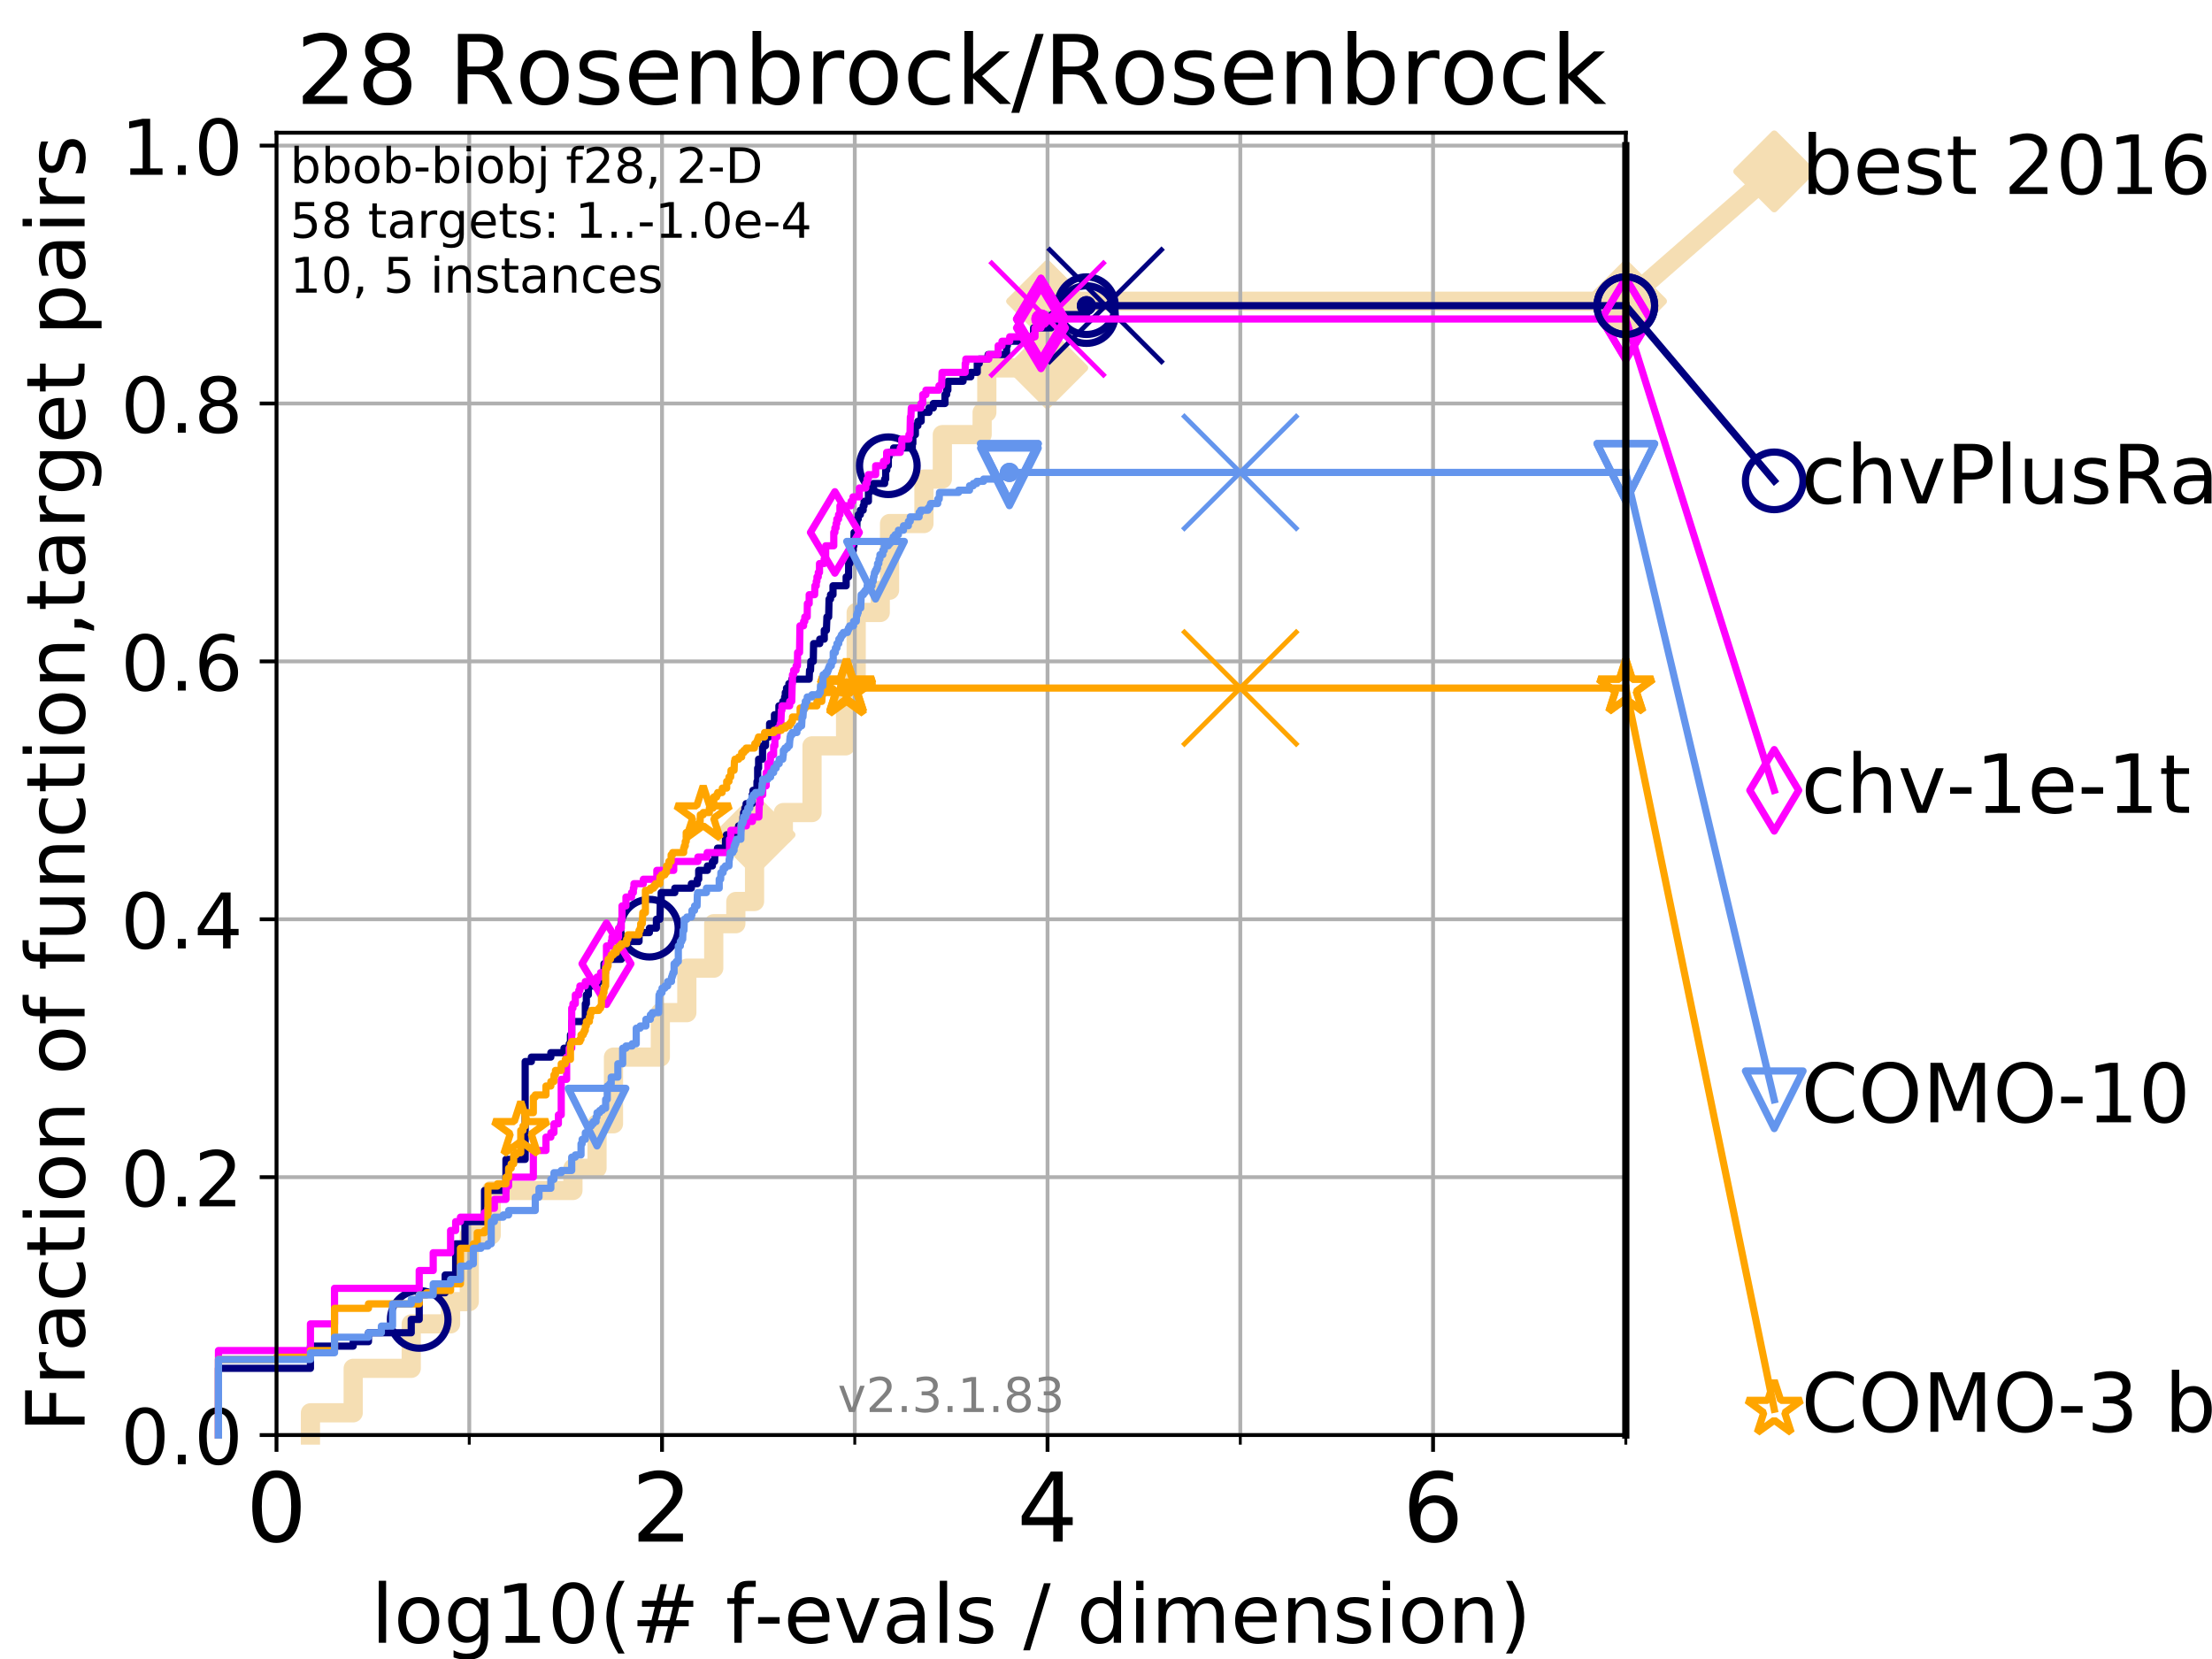 <?xml version="1.0" encoding="utf-8" standalone="no"?>
<!DOCTYPE svg PUBLIC "-//W3C//DTD SVG 1.1//EN"
  "http://www.w3.org/Graphics/SVG/1.1/DTD/svg11.dtd">
<!-- Created with matplotlib (https://matplotlib.org/) -->
<svg height="345.6pt" version="1.1" viewBox="0 0 460.8 345.6" width="460.8pt" xmlns="http://www.w3.org/2000/svg" xmlns:xlink="http://www.w3.org/1999/xlink">
 <defs>
  <style type="text/css">
*{stroke-linecap:butt;stroke-linejoin:round;}
  </style>
 </defs>
 <g id="figure_1">
  <g id="patch_1">
   <path d="M 0 345.6 
L 460.8 345.6 
L 460.8 0 
L 0 0 
z
" style="fill:#ffffff;"/>
  </g>
  <g id="axes_1">
   <g id="patch_2">
    <path d="M 57.6 298.944 
L 338.688 298.944 
L 338.688 27.648 
L 57.6 27.648 
z
" style="fill:#ffffff;"/>
   </g>
   <g id="line2d_1">
    <path d="M 64.671 298.944 
L 64.671 294.313 
L 73.579 294.313 
L 73.579 285.05 
L 85.667 285.05 
L 85.667 275.788 
L 93.864 275.788 
L 93.864 271.157 
L 97.755 271.157 
L 97.755 257.263 
L 102.331 257.263 
L 102.331 248.001 
L 119.352 248.001 
L 119.352 243.37 
L 124.369 243.37 
L 124.369 234.107 
L 127.799 234.107 
L 127.799 220.214 
L 137.559 220.214 
L 137.559 210.951 
L 143.08 210.951 
L 143.08 201.689 
L 148.686 201.689 
L 148.686 192.426 
L 153.287 192.426 
L 153.287 187.795 
L 157.186 187.795 
L 157.186 173.901 
L 163.185 173.901 
L 163.185 169.27 
L 169.158 169.27 
L 169.158 155.377 
L 176.151 155.377 
L 176.151 146.114 
L 177.208 146.114 
L 177.208 141.483 
L 178.36 141.483 
L 178.36 127.589 
L 183.371 127.589 
L 183.371 122.958 
L 185.311 122.958 
L 185.311 109.065 
L 192.474 109.065 
L 192.474 99.802 
L 196.306 99.802 
L 196.306 90.54 
L 204.596 90.54 
L 204.596 85.909 
L 205.572 85.909 
L 205.572 76.646 
L 218.168 76.646 
L 218.168 62.753 
L 338.688 62.753 
" style="fill:none;stroke:#f5deb3;stroke-linecap:square;stroke-width:4;"/>
   </g>
   <g id="line2d_2">
    <defs>
     <path d="M 0 7.778 
L 7.778 0 
L 0 -7.778 
L -7.778 0 
z
" id="m14e6643000" style="stroke:#f5deb3;stroke-linejoin:miter;stroke-width:1.5;"/>
    </defs>
    <g>
     <use style="fill:#f5deb3;stroke:#f5deb3;stroke-linejoin:miter;stroke-width:1.5;" x="157.186" xlink:href="#m14e6643000" y="173.901"/>
     <use style="fill:#f5deb3;stroke:#f5deb3;stroke-linejoin:miter;stroke-width:1.5;" x="218.168" xlink:href="#m14e6643000" y="76.646"/>
     <use style="fill:#f5deb3;stroke:#f5deb3;stroke-linejoin:miter;stroke-width:1.5;" x="218.168" xlink:href="#m14e6643000" y="62.753"/>
     <use style="fill:#f5deb3;stroke:#f5deb3;stroke-linejoin:miter;stroke-width:1.5;" x="218.168" xlink:href="#m14e6643000" y="62.753"/>
     <use style="fill:#f5deb3;stroke:#f5deb3;stroke-linejoin:miter;stroke-width:1.5;" x="338.688" xlink:href="#m14e6643000" y="62.753"/>
    </g>
   </g>
   <g id="line2d_3">
    <path style="fill:none;stroke:#f5deb3;stroke-linecap:square;stroke-width:4;"/>
    <g/>
   </g>
   <g id="line2d_4">
    <path d="M 338.688 62.753 
L 369.608 35.706 
" style="fill:none;stroke:#f5deb3;stroke-linecap:square;stroke-width:4;"/>
    <g>
     <use style="fill:#f5deb3;stroke:#f5deb3;stroke-linejoin:miter;stroke-width:1.5;" x="338.688" xlink:href="#m14e6643000" y="62.753"/>
     <use style="fill:#f5deb3;stroke:#f5deb3;stroke-linejoin:miter;stroke-width:1.5;" x="369.608" xlink:href="#m14e6643000" y="35.706"/>
    </g>
   </g>
   <g id="matplotlib.axis_1">
    <g id="xtick_1">
     <g id="line2d_5">
      <path clip-path="url(#p53acde0820)" d="M 57.6 298.944 
L 57.6 27.648 
" style="fill:none;stroke:#b0b0b0;stroke-linecap:square;stroke-width:0.8;"/>
     </g>
     <g id="line2d_6">
      <defs>
       <path d="M 0 0 
L 0 3.5 
" id="m32f9de80b7" style="stroke:#000000;stroke-width:0.8;"/>
      </defs>
      <g>
       <use style="stroke:#000000;stroke-width:0.8;" x="57.6" xlink:href="#m32f9de80b7" y="298.944"/>
      </g>
     </g>
     <g id="text_1">
      <!-- 0 -->
      <defs>
       <path d="M 31.781 66.406 
Q 24.172 66.406 20.328 58.906 
Q 16.5 51.422 16.5 36.375 
Q 16.5 21.391 20.328 13.891 
Q 24.172 6.391 31.781 6.391 
Q 39.453 6.391 43.281 13.891 
Q 47.125 21.391 47.125 36.375 
Q 47.125 51.422 43.281 58.906 
Q 39.453 66.406 31.781 66.406 
z
M 31.781 74.219 
Q 44.047 74.219 50.516 64.516 
Q 56.984 54.828 56.984 36.375 
Q 56.984 17.969 50.516 8.266 
Q 44.047 -1.422 31.781 -1.422 
Q 19.531 -1.422 13.062 8.266 
Q 6.594 17.969 6.594 36.375 
Q 6.594 54.828 13.062 64.516 
Q 19.531 74.219 31.781 74.219 
z
" id="DejaVuSans-48"/>
      </defs>
      <g transform="translate(51.237 321.141)scale(0.2 -0.2)">
       <use xlink:href="#DejaVuSans-48"/>
      </g>
     </g>
    </g>
    <g id="xtick_2">
     <g id="line2d_7">
      <path clip-path="url(#p53acde0820)" d="M 137.911 298.944 
L 137.911 27.648 
" style="fill:none;stroke:#b0b0b0;stroke-linecap:square;stroke-width:0.8;"/>
     </g>
     <g id="line2d_8">
      <g>
       <use style="stroke:#000000;stroke-width:0.8;" x="137.911" xlink:href="#m32f9de80b7" y="298.944"/>
      </g>
     </g>
     <g id="text_2">
      <!-- 2 -->
      <defs>
       <path d="M 19.188 8.297 
L 53.609 8.297 
L 53.609 0 
L 7.328 0 
L 7.328 8.297 
Q 12.938 14.109 22.625 23.891 
Q 32.328 33.688 34.812 36.531 
Q 39.547 41.844 41.422 45.531 
Q 43.312 49.219 43.312 52.781 
Q 43.312 58.594 39.234 62.25 
Q 35.156 65.922 28.609 65.922 
Q 23.969 65.922 18.812 64.312 
Q 13.672 62.703 7.812 59.422 
L 7.812 69.391 
Q 13.766 71.781 18.938 73 
Q 24.125 74.219 28.422 74.219 
Q 39.75 74.219 46.484 68.547 
Q 53.219 62.891 53.219 53.422 
Q 53.219 48.922 51.531 44.891 
Q 49.859 40.875 45.406 35.406 
Q 44.188 33.984 37.641 27.219 
Q 31.109 20.453 19.188 8.297 
z
" id="DejaVuSans-50"/>
      </defs>
      <g transform="translate(131.548 321.141)scale(0.2 -0.2)">
       <use xlink:href="#DejaVuSans-50"/>
      </g>
     </g>
    </g>
    <g id="xtick_3">
     <g id="line2d_9">
      <path clip-path="url(#p53acde0820)" d="M 218.222 298.944 
L 218.222 27.648 
" style="fill:none;stroke:#b0b0b0;stroke-linecap:square;stroke-width:0.8;"/>
     </g>
     <g id="line2d_10">
      <g>
       <use style="stroke:#000000;stroke-width:0.8;" x="218.222" xlink:href="#m32f9de80b7" y="298.944"/>
      </g>
     </g>
     <g id="text_3">
      <!-- 4 -->
      <defs>
       <path d="M 37.797 64.312 
L 12.891 25.391 
L 37.797 25.391 
z
M 35.203 72.906 
L 47.609 72.906 
L 47.609 25.391 
L 58.016 25.391 
L 58.016 17.188 
L 47.609 17.188 
L 47.609 0 
L 37.797 0 
L 37.797 17.188 
L 4.891 17.188 
L 4.891 26.703 
z
" id="DejaVuSans-52"/>
      </defs>
      <g transform="translate(211.859 321.141)scale(0.2 -0.2)">
       <use xlink:href="#DejaVuSans-52"/>
      </g>
     </g>
    </g>
    <g id="xtick_4">
     <g id="line2d_11">
      <path clip-path="url(#p53acde0820)" d="M 298.533 298.944 
L 298.533 27.648 
" style="fill:none;stroke:#b0b0b0;stroke-linecap:square;stroke-width:0.8;"/>
     </g>
     <g id="line2d_12">
      <g>
       <use style="stroke:#000000;stroke-width:0.8;" x="298.533" xlink:href="#m32f9de80b7" y="298.944"/>
      </g>
     </g>
     <g id="text_4">
      <!-- 6 -->
      <defs>
       <path d="M 33.016 40.375 
Q 26.375 40.375 22.484 35.828 
Q 18.609 31.297 18.609 23.391 
Q 18.609 15.531 22.484 10.953 
Q 26.375 6.391 33.016 6.391 
Q 39.656 6.391 43.531 10.953 
Q 47.406 15.531 47.406 23.391 
Q 47.406 31.297 43.531 35.828 
Q 39.656 40.375 33.016 40.375 
z
M 52.594 71.297 
L 52.594 62.312 
Q 48.875 64.062 45.094 64.984 
Q 41.312 65.922 37.594 65.922 
Q 27.828 65.922 22.672 59.328 
Q 17.531 52.734 16.797 39.406 
Q 19.672 43.656 24.016 45.922 
Q 28.375 48.188 33.594 48.188 
Q 44.578 48.188 50.953 41.516 
Q 57.328 34.859 57.328 23.391 
Q 57.328 12.156 50.688 5.359 
Q 44.047 -1.422 33.016 -1.422 
Q 20.359 -1.422 13.672 8.266 
Q 6.984 17.969 6.984 36.375 
Q 6.984 53.656 15.188 63.938 
Q 23.391 74.219 37.203 74.219 
Q 40.922 74.219 44.703 73.484 
Q 48.484 72.75 52.594 71.297 
z
" id="DejaVuSans-54"/>
      </defs>
      <g transform="translate(292.17 321.141)scale(0.2 -0.2)">
       <use xlink:href="#DejaVuSans-54"/>
      </g>
     </g>
    </g>
    <g id="xtick_5">
     <g id="line2d_13">
      <path clip-path="url(#p53acde0820)" d="M 97.755 298.944 
L 97.755 27.648 
" style="fill:none;stroke:#b0b0b0;stroke-linecap:square;stroke-width:0.8;"/>
     </g>
     <g id="line2d_14">
      <defs>
       <path d="M 0 0 
L 0 2 
" id="m1bf2451b96" style="stroke:#000000;stroke-width:0.6;"/>
      </defs>
      <g>
       <use style="stroke:#000000;stroke-width:0.6;" x="97.755" xlink:href="#m1bf2451b96" y="298.944"/>
      </g>
     </g>
    </g>
    <g id="xtick_6">
     <g id="line2d_15">
      <path clip-path="url(#p53acde0820)" d="M 178.066 298.944 
L 178.066 27.648 
" style="fill:none;stroke:#b0b0b0;stroke-linecap:square;stroke-width:0.8;"/>
     </g>
     <g id="line2d_16">
      <g>
       <use style="stroke:#000000;stroke-width:0.6;" x="178.066" xlink:href="#m1bf2451b96" y="298.944"/>
      </g>
     </g>
    </g>
    <g id="xtick_7">
     <g id="line2d_17">
      <path clip-path="url(#p53acde0820)" d="M 258.377 298.944 
L 258.377 27.648 
" style="fill:none;stroke:#b0b0b0;stroke-linecap:square;stroke-width:0.8;"/>
     </g>
     <g id="line2d_18">
      <g>
       <use style="stroke:#000000;stroke-width:0.6;" x="258.377" xlink:href="#m1bf2451b96" y="298.944"/>
      </g>
     </g>
    </g>
    <g id="xtick_8">
     <g id="line2d_19">
      <path clip-path="url(#p53acde0820)" d="M 338.688 298.944 
L 338.688 27.648 
" style="fill:none;stroke:#b0b0b0;stroke-linecap:square;stroke-width:0.8;"/>
     </g>
     <g id="line2d_20">
      <g>
       <use style="stroke:#000000;stroke-width:0.6;" x="338.688" xlink:href="#m1bf2451b96" y="298.944"/>
      </g>
     </g>
    </g>
    <g id="text_5">
     <!-- log10(# f-evals / dimension) -->
     <defs>
      <path d="M 9.422 75.984 
L 18.406 75.984 
L 18.406 0 
L 9.422 0 
z
" id="DejaVuSans-108"/>
      <path d="M 30.609 48.391 
Q 23.391 48.391 19.188 42.75 
Q 14.984 37.109 14.984 27.297 
Q 14.984 17.484 19.156 11.844 
Q 23.344 6.203 30.609 6.203 
Q 37.797 6.203 41.984 11.859 
Q 46.188 17.531 46.188 27.297 
Q 46.188 37.016 41.984 42.703 
Q 37.797 48.391 30.609 48.391 
z
M 30.609 56 
Q 42.328 56 49.016 48.375 
Q 55.719 40.766 55.719 27.297 
Q 55.719 13.875 49.016 6.219 
Q 42.328 -1.422 30.609 -1.422 
Q 18.844 -1.422 12.172 6.219 
Q 5.516 13.875 5.516 27.297 
Q 5.516 40.766 12.172 48.375 
Q 18.844 56 30.609 56 
z
" id="DejaVuSans-111"/>
      <path d="M 45.406 27.984 
Q 45.406 37.75 41.375 43.109 
Q 37.359 48.484 30.078 48.484 
Q 22.859 48.484 18.828 43.109 
Q 14.797 37.75 14.797 27.984 
Q 14.797 18.266 18.828 12.891 
Q 22.859 7.516 30.078 7.516 
Q 37.359 7.516 41.375 12.891 
Q 45.406 18.266 45.406 27.984 
z
M 54.391 6.781 
Q 54.391 -7.172 48.188 -13.984 
Q 42 -20.797 29.203 -20.797 
Q 24.469 -20.797 20.266 -20.094 
Q 16.062 -19.391 12.109 -17.922 
L 12.109 -9.188 
Q 16.062 -11.328 19.922 -12.344 
Q 23.781 -13.375 27.781 -13.375 
Q 36.625 -13.375 41.016 -8.766 
Q 45.406 -4.156 45.406 5.172 
L 45.406 9.625 
Q 42.625 4.781 38.281 2.391 
Q 33.938 0 27.875 0 
Q 17.828 0 11.672 7.656 
Q 5.516 15.328 5.516 27.984 
Q 5.516 40.672 11.672 48.328 
Q 17.828 56 27.875 56 
Q 33.938 56 38.281 53.609 
Q 42.625 51.219 45.406 46.391 
L 45.406 54.688 
L 54.391 54.688 
z
" id="DejaVuSans-103"/>
      <path d="M 12.406 8.297 
L 28.516 8.297 
L 28.516 63.922 
L 10.984 60.406 
L 10.984 69.391 
L 28.422 72.906 
L 38.281 72.906 
L 38.281 8.297 
L 54.391 8.297 
L 54.391 0 
L 12.406 0 
z
" id="DejaVuSans-49"/>
      <path d="M 31 75.875 
Q 24.469 64.656 21.281 53.656 
Q 18.109 42.672 18.109 31.391 
Q 18.109 20.125 21.312 9.062 
Q 24.516 -2 31 -13.188 
L 23.188 -13.188 
Q 15.875 -1.703 12.234 9.375 
Q 8.594 20.453 8.594 31.391 
Q 8.594 42.281 12.203 53.312 
Q 15.828 64.359 23.188 75.875 
z
" id="DejaVuSans-40"/>
      <path d="M 51.125 44 
L 36.922 44 
L 32.812 27.688 
L 47.125 27.688 
z
M 43.797 71.781 
L 38.719 51.516 
L 52.984 51.516 
L 58.109 71.781 
L 65.922 71.781 
L 60.891 51.516 
L 76.125 51.516 
L 76.125 44 
L 58.984 44 
L 54.984 27.688 
L 70.516 27.688 
L 70.516 20.219 
L 53.078 20.219 
L 48 0 
L 40.188 0 
L 45.219 20.219 
L 30.906 20.219 
L 25.875 0 
L 18.016 0 
L 23.094 20.219 
L 7.719 20.219 
L 7.719 27.688 
L 24.906 27.688 
L 29 44 
L 13.281 44 
L 13.281 51.516 
L 30.906 51.516 
L 35.891 71.781 
z
" id="DejaVuSans-35"/>
      <path id="DejaVuSans-32"/>
      <path d="M 37.109 75.984 
L 37.109 68.5 
L 28.516 68.5 
Q 23.688 68.5 21.797 66.547 
Q 19.922 64.594 19.922 59.516 
L 19.922 54.688 
L 34.719 54.688 
L 34.719 47.703 
L 19.922 47.703 
L 19.922 0 
L 10.891 0 
L 10.891 47.703 
L 2.297 47.703 
L 2.297 54.688 
L 10.891 54.688 
L 10.891 58.5 
Q 10.891 67.625 15.141 71.797 
Q 19.391 75.984 28.609 75.984 
z
" id="DejaVuSans-102"/>
      <path d="M 4.891 31.391 
L 31.203 31.391 
L 31.203 23.391 
L 4.891 23.391 
z
" id="DejaVuSans-45"/>
      <path d="M 56.203 29.594 
L 56.203 25.203 
L 14.891 25.203 
Q 15.484 15.922 20.484 11.062 
Q 25.484 6.203 34.422 6.203 
Q 39.594 6.203 44.453 7.469 
Q 49.312 8.734 54.109 11.281 
L 54.109 2.781 
Q 49.266 0.734 44.188 -0.344 
Q 39.109 -1.422 33.891 -1.422 
Q 20.797 -1.422 13.156 6.188 
Q 5.516 13.812 5.516 26.812 
Q 5.516 40.234 12.766 48.109 
Q 20.016 56 32.328 56 
Q 43.359 56 49.781 48.891 
Q 56.203 41.797 56.203 29.594 
z
M 47.219 32.234 
Q 47.125 39.594 43.094 43.984 
Q 39.062 48.391 32.422 48.391 
Q 24.906 48.391 20.391 44.141 
Q 15.875 39.891 15.188 32.172 
z
" id="DejaVuSans-101"/>
      <path d="M 2.984 54.688 
L 12.5 54.688 
L 29.594 8.797 
L 46.688 54.688 
L 56.203 54.688 
L 35.688 0 
L 23.484 0 
z
" id="DejaVuSans-118"/>
      <path d="M 34.281 27.484 
Q 23.391 27.484 19.188 25 
Q 14.984 22.516 14.984 16.5 
Q 14.984 11.719 18.141 8.906 
Q 21.297 6.109 26.703 6.109 
Q 34.188 6.109 38.703 11.406 
Q 43.219 16.703 43.219 25.484 
L 43.219 27.484 
z
M 52.203 31.203 
L 52.203 0 
L 43.219 0 
L 43.219 8.297 
Q 40.141 3.328 35.547 0.953 
Q 30.953 -1.422 24.312 -1.422 
Q 15.922 -1.422 10.953 3.297 
Q 6 8.016 6 15.922 
Q 6 25.141 12.172 29.828 
Q 18.359 34.516 30.609 34.516 
L 43.219 34.516 
L 43.219 35.406 
Q 43.219 41.609 39.141 45 
Q 35.062 48.391 27.688 48.391 
Q 23 48.391 18.547 47.266 
Q 14.109 46.141 10.016 43.891 
L 10.016 52.203 
Q 14.938 54.109 19.578 55.047 
Q 24.219 56 28.609 56 
Q 40.484 56 46.344 49.844 
Q 52.203 43.703 52.203 31.203 
z
" id="DejaVuSans-97"/>
      <path d="M 44.281 53.078 
L 44.281 44.578 
Q 40.484 46.531 36.375 47.5 
Q 32.281 48.484 27.875 48.484 
Q 21.188 48.484 17.844 46.438 
Q 14.5 44.391 14.5 40.281 
Q 14.5 37.156 16.891 35.375 
Q 19.281 33.594 26.516 31.984 
L 29.594 31.297 
Q 39.156 29.25 43.188 25.516 
Q 47.219 21.781 47.219 15.094 
Q 47.219 7.469 41.188 3.016 
Q 35.156 -1.422 24.609 -1.422 
Q 20.219 -1.422 15.453 -0.562 
Q 10.688 0.297 5.422 2 
L 5.422 11.281 
Q 10.406 8.688 15.234 7.391 
Q 20.062 6.109 24.812 6.109 
Q 31.156 6.109 34.562 8.281 
Q 37.984 10.453 37.984 14.406 
Q 37.984 18.062 35.516 20.016 
Q 33.062 21.969 24.703 23.781 
L 21.578 24.516 
Q 13.234 26.266 9.516 29.906 
Q 5.812 33.547 5.812 39.891 
Q 5.812 47.609 11.281 51.797 
Q 16.75 56 26.812 56 
Q 31.781 56 36.172 55.266 
Q 40.578 54.547 44.281 53.078 
z
" id="DejaVuSans-115"/>
      <path d="M 25.391 72.906 
L 33.688 72.906 
L 8.297 -9.281 
L 0 -9.281 
z
" id="DejaVuSans-47"/>
      <path d="M 45.406 46.391 
L 45.406 75.984 
L 54.391 75.984 
L 54.391 0 
L 45.406 0 
L 45.406 8.203 
Q 42.578 3.328 38.25 0.953 
Q 33.938 -1.422 27.875 -1.422 
Q 17.969 -1.422 11.734 6.484 
Q 5.516 14.406 5.516 27.297 
Q 5.516 40.188 11.734 48.094 
Q 17.969 56 27.875 56 
Q 33.938 56 38.25 53.625 
Q 42.578 51.266 45.406 46.391 
z
M 14.797 27.297 
Q 14.797 17.391 18.875 11.75 
Q 22.953 6.109 30.078 6.109 
Q 37.203 6.109 41.297 11.75 
Q 45.406 17.391 45.406 27.297 
Q 45.406 37.203 41.297 42.844 
Q 37.203 48.484 30.078 48.484 
Q 22.953 48.484 18.875 42.844 
Q 14.797 37.203 14.797 27.297 
z
" id="DejaVuSans-100"/>
      <path d="M 9.422 54.688 
L 18.406 54.688 
L 18.406 0 
L 9.422 0 
z
M 9.422 75.984 
L 18.406 75.984 
L 18.406 64.594 
L 9.422 64.594 
z
" id="DejaVuSans-105"/>
      <path d="M 52 44.188 
Q 55.375 50.25 60.062 53.125 
Q 64.75 56 71.094 56 
Q 79.641 56 84.281 50.016 
Q 88.922 44.047 88.922 33.016 
L 88.922 0 
L 79.891 0 
L 79.891 32.719 
Q 79.891 40.578 77.094 44.375 
Q 74.312 48.188 68.609 48.188 
Q 61.625 48.188 57.562 43.547 
Q 53.516 38.922 53.516 30.906 
L 53.516 0 
L 44.484 0 
L 44.484 32.719 
Q 44.484 40.625 41.703 44.406 
Q 38.922 48.188 33.109 48.188 
Q 26.219 48.188 22.156 43.531 
Q 18.109 38.875 18.109 30.906 
L 18.109 0 
L 9.078 0 
L 9.078 54.688 
L 18.109 54.688 
L 18.109 46.188 
Q 21.188 51.219 25.484 53.609 
Q 29.781 56 35.688 56 
Q 41.656 56 45.828 52.969 
Q 50 49.953 52 44.188 
z
" id="DejaVuSans-109"/>
      <path d="M 54.891 33.016 
L 54.891 0 
L 45.906 0 
L 45.906 32.719 
Q 45.906 40.484 42.875 44.328 
Q 39.844 48.188 33.797 48.188 
Q 26.516 48.188 22.312 43.547 
Q 18.109 38.922 18.109 30.906 
L 18.109 0 
L 9.078 0 
L 9.078 54.688 
L 18.109 54.688 
L 18.109 46.188 
Q 21.344 51.125 25.703 53.562 
Q 30.078 56 35.797 56 
Q 45.219 56 50.047 50.172 
Q 54.891 44.344 54.891 33.016 
z
" id="DejaVuSans-110"/>
      <path d="M 8.016 75.875 
L 15.828 75.875 
Q 23.141 64.359 26.781 53.312 
Q 30.422 42.281 30.422 31.391 
Q 30.422 20.453 26.781 9.375 
Q 23.141 -1.703 15.828 -13.188 
L 8.016 -13.188 
Q 14.5 -2 17.703 9.062 
Q 20.906 20.125 20.906 31.391 
Q 20.906 42.672 17.703 53.656 
Q 14.5 64.656 8.016 75.875 
z
" id="DejaVuSans-41"/>
     </defs>
     <g transform="translate(77.303 342.218)scale(0.17 -0.17)">
      <use xlink:href="#DejaVuSans-108"/>
      <use x="27.783" xlink:href="#DejaVuSans-111"/>
      <use x="88.965" xlink:href="#DejaVuSans-103"/>
      <use x="152.441" xlink:href="#DejaVuSans-49"/>
      <use x="216.064" xlink:href="#DejaVuSans-48"/>
      <use x="279.688" xlink:href="#DejaVuSans-40"/>
      <use x="318.701" xlink:href="#DejaVuSans-35"/>
      <use x="402.49" xlink:href="#DejaVuSans-32"/>
      <use x="434.277" xlink:href="#DejaVuSans-102"/>
      <use x="469.404" xlink:href="#DejaVuSans-45"/>
      <use x="505.488" xlink:href="#DejaVuSans-101"/>
      <use x="567.012" xlink:href="#DejaVuSans-118"/>
      <use x="626.191" xlink:href="#DejaVuSans-97"/>
      <use x="687.471" xlink:href="#DejaVuSans-108"/>
      <use x="715.254" xlink:href="#DejaVuSans-115"/>
      <use x="767.354" xlink:href="#DejaVuSans-32"/>
      <use x="799.141" xlink:href="#DejaVuSans-47"/>
      <use x="832.832" xlink:href="#DejaVuSans-32"/>
      <use x="864.619" xlink:href="#DejaVuSans-100"/>
      <use x="928.096" xlink:href="#DejaVuSans-105"/>
      <use x="955.879" xlink:href="#DejaVuSans-109"/>
      <use x="1053.291" xlink:href="#DejaVuSans-101"/>
      <use x="1114.814" xlink:href="#DejaVuSans-110"/>
      <use x="1178.193" xlink:href="#DejaVuSans-115"/>
      <use x="1230.293" xlink:href="#DejaVuSans-105"/>
      <use x="1258.076" xlink:href="#DejaVuSans-111"/>
      <use x="1319.258" xlink:href="#DejaVuSans-110"/>
      <use x="1382.637" xlink:href="#DejaVuSans-41"/>
     </g>
    </g>
   </g>
   <g id="matplotlib.axis_2">
    <g id="ytick_1">
     <g id="line2d_21">
      <path clip-path="url(#p53acde0820)" d="M 57.6 298.944 
L 338.688 298.944 
" style="fill:none;stroke:#b0b0b0;stroke-linecap:square;stroke-width:0.8;"/>
     </g>
     <g id="line2d_22">
      <defs>
       <path d="M 0 0 
L -3.5 0 
" id="mf63d0fde06" style="stroke:#000000;stroke-width:0.8;"/>
      </defs>
      <g>
       <use style="stroke:#000000;stroke-width:0.8;" x="57.6" xlink:href="#mf63d0fde06" y="298.944"/>
      </g>
     </g>
     <g id="text_6">
      <!-- 0.0 -->
      <defs>
       <path d="M 10.688 12.406 
L 21 12.406 
L 21 0 
L 10.688 0 
z
" id="DejaVuSans-46"/>
      </defs>
      <g transform="translate(25.155 305.023)scale(0.16 -0.16)">
       <use xlink:href="#DejaVuSans-48"/>
       <use x="63.623" xlink:href="#DejaVuSans-46"/>
       <use x="95.41" xlink:href="#DejaVuSans-48"/>
      </g>
     </g>
    </g>
    <g id="ytick_2">
     <g id="line2d_23">
      <path clip-path="url(#p53acde0820)" d="M 57.6 245.222 
L 338.688 245.222 
" style="fill:none;stroke:#b0b0b0;stroke-linecap:square;stroke-width:0.8;"/>
     </g>
     <g id="line2d_24">
      <g>
       <use style="stroke:#000000;stroke-width:0.8;" x="57.6" xlink:href="#mf63d0fde06" y="245.222"/>
      </g>
     </g>
     <g id="text_7">
      <!-- 0.2 -->
      <g transform="translate(25.155 251.301)scale(0.16 -0.16)">
       <use xlink:href="#DejaVuSans-48"/>
       <use x="63.623" xlink:href="#DejaVuSans-46"/>
       <use x="95.41" xlink:href="#DejaVuSans-50"/>
      </g>
     </g>
    </g>
    <g id="ytick_3">
     <g id="line2d_25">
      <path clip-path="url(#p53acde0820)" d="M 57.6 191.5 
L 338.688 191.5 
" style="fill:none;stroke:#b0b0b0;stroke-linecap:square;stroke-width:0.8;"/>
     </g>
     <g id="line2d_26">
      <g>
       <use style="stroke:#000000;stroke-width:0.8;" x="57.6" xlink:href="#mf63d0fde06" y="191.5"/>
      </g>
     </g>
     <g id="text_8">
      <!-- 0.4 -->
      <g transform="translate(25.155 197.579)scale(0.16 -0.16)">
       <use xlink:href="#DejaVuSans-48"/>
       <use x="63.623" xlink:href="#DejaVuSans-46"/>
       <use x="95.41" xlink:href="#DejaVuSans-52"/>
      </g>
     </g>
    </g>
    <g id="ytick_4">
     <g id="line2d_27">
      <path clip-path="url(#p53acde0820)" d="M 57.6 137.778 
L 338.688 137.778 
" style="fill:none;stroke:#b0b0b0;stroke-linecap:square;stroke-width:0.8;"/>
     </g>
     <g id="line2d_28">
      <g>
       <use style="stroke:#000000;stroke-width:0.8;" x="57.6" xlink:href="#mf63d0fde06" y="137.778"/>
      </g>
     </g>
     <g id="text_9">
      <!-- 0.6 -->
      <g transform="translate(25.155 143.857)scale(0.16 -0.16)">
       <use xlink:href="#DejaVuSans-48"/>
       <use x="63.623" xlink:href="#DejaVuSans-46"/>
       <use x="95.41" xlink:href="#DejaVuSans-54"/>
      </g>
     </g>
    </g>
    <g id="ytick_5">
     <g id="line2d_29">
      <path clip-path="url(#p53acde0820)" d="M 57.6 84.056 
L 338.688 84.056 
" style="fill:none;stroke:#b0b0b0;stroke-linecap:square;stroke-width:0.8;"/>
     </g>
     <g id="line2d_30">
      <g>
       <use style="stroke:#000000;stroke-width:0.8;" x="57.6" xlink:href="#mf63d0fde06" y="84.056"/>
      </g>
     </g>
     <g id="text_10">
      <!-- 0.8 -->
      <defs>
       <path d="M 31.781 34.625 
Q 24.75 34.625 20.719 30.859 
Q 16.703 27.094 16.703 20.516 
Q 16.703 13.922 20.719 10.156 
Q 24.75 6.391 31.781 6.391 
Q 38.812 6.391 42.859 10.172 
Q 46.922 13.969 46.922 20.516 
Q 46.922 27.094 42.891 30.859 
Q 38.875 34.625 31.781 34.625 
z
M 21.922 38.812 
Q 15.578 40.375 12.031 44.719 
Q 8.5 49.078 8.5 55.328 
Q 8.5 64.062 14.719 69.141 
Q 20.953 74.219 31.781 74.219 
Q 42.672 74.219 48.875 69.141 
Q 55.078 64.062 55.078 55.328 
Q 55.078 49.078 51.531 44.719 
Q 48 40.375 41.703 38.812 
Q 48.828 37.156 52.797 32.312 
Q 56.781 27.484 56.781 20.516 
Q 56.781 9.906 50.312 4.234 
Q 43.844 -1.422 31.781 -1.422 
Q 19.734 -1.422 13.25 4.234 
Q 6.781 9.906 6.781 20.516 
Q 6.781 27.484 10.781 32.312 
Q 14.797 37.156 21.922 38.812 
z
M 18.312 54.391 
Q 18.312 48.734 21.844 45.562 
Q 25.391 42.391 31.781 42.391 
Q 38.141 42.391 41.719 45.562 
Q 45.312 48.734 45.312 54.391 
Q 45.312 60.062 41.719 63.234 
Q 38.141 66.406 31.781 66.406 
Q 25.391 66.406 21.844 63.234 
Q 18.312 60.062 18.312 54.391 
z
" id="DejaVuSans-56"/>
      </defs>
      <g transform="translate(25.155 90.135)scale(0.16 -0.16)">
       <use xlink:href="#DejaVuSans-48"/>
       <use x="63.623" xlink:href="#DejaVuSans-46"/>
       <use x="95.41" xlink:href="#DejaVuSans-56"/>
      </g>
     </g>
    </g>
    <g id="ytick_6">
     <g id="line2d_31">
      <path clip-path="url(#p53acde0820)" d="M 57.6 30.334 
L 338.688 30.334 
" style="fill:none;stroke:#b0b0b0;stroke-linecap:square;stroke-width:0.8;"/>
     </g>
     <g id="line2d_32">
      <g>
       <use style="stroke:#000000;stroke-width:0.8;" x="57.6" xlink:href="#mf63d0fde06" y="30.334"/>
      </g>
     </g>
     <g id="text_11">
      <!-- 1.0 -->
      <g transform="translate(25.155 36.413)scale(0.16 -0.16)">
       <use xlink:href="#DejaVuSans-49"/>
       <use x="63.623" xlink:href="#DejaVuSans-46"/>
       <use x="95.41" xlink:href="#DejaVuSans-48"/>
      </g>
     </g>
    </g>
    <g id="text_12">
     <!-- Fraction of function,target pairs -->
     <defs>
      <path d="M 9.812 72.906 
L 51.703 72.906 
L 51.703 64.594 
L 19.672 64.594 
L 19.672 43.109 
L 48.578 43.109 
L 48.578 34.812 
L 19.672 34.812 
L 19.672 0 
L 9.812 0 
z
" id="DejaVuSans-70"/>
      <path d="M 41.109 46.297 
Q 39.594 47.172 37.812 47.578 
Q 36.031 48 33.891 48 
Q 26.266 48 22.188 43.047 
Q 18.109 38.094 18.109 28.812 
L 18.109 0 
L 9.078 0 
L 9.078 54.688 
L 18.109 54.688 
L 18.109 46.188 
Q 20.953 51.172 25.484 53.578 
Q 30.031 56 36.531 56 
Q 37.453 56 38.578 55.875 
Q 39.703 55.766 41.062 55.516 
z
" id="DejaVuSans-114"/>
      <path d="M 48.781 52.594 
L 48.781 44.188 
Q 44.969 46.297 41.141 47.344 
Q 37.312 48.391 33.406 48.391 
Q 24.656 48.391 19.812 42.844 
Q 14.984 37.312 14.984 27.297 
Q 14.984 17.281 19.812 11.734 
Q 24.656 6.203 33.406 6.203 
Q 37.312 6.203 41.141 7.25 
Q 44.969 8.297 48.781 10.406 
L 48.781 2.094 
Q 45.016 0.344 40.984 -0.531 
Q 36.969 -1.422 32.422 -1.422 
Q 20.062 -1.422 12.781 6.344 
Q 5.516 14.109 5.516 27.297 
Q 5.516 40.672 12.859 48.328 
Q 20.219 56 33.016 56 
Q 37.156 56 41.109 55.141 
Q 45.062 54.297 48.781 52.594 
z
" id="DejaVuSans-99"/>
      <path d="M 18.312 70.219 
L 18.312 54.688 
L 36.812 54.688 
L 36.812 47.703 
L 18.312 47.703 
L 18.312 18.016 
Q 18.312 11.328 20.141 9.422 
Q 21.969 7.516 27.594 7.516 
L 36.812 7.516 
L 36.812 0 
L 27.594 0 
Q 17.188 0 13.234 3.875 
Q 9.281 7.766 9.281 18.016 
L 9.281 47.703 
L 2.688 47.703 
L 2.688 54.688 
L 9.281 54.688 
L 9.281 70.219 
z
" id="DejaVuSans-116"/>
      <path d="M 8.5 21.578 
L 8.5 54.688 
L 17.484 54.688 
L 17.484 21.922 
Q 17.484 14.156 20.5 10.266 
Q 23.531 6.391 29.594 6.391 
Q 36.859 6.391 41.078 11.031 
Q 45.312 15.672 45.312 23.688 
L 45.312 54.688 
L 54.297 54.688 
L 54.297 0 
L 45.312 0 
L 45.312 8.406 
Q 42.047 3.422 37.719 1 
Q 33.406 -1.422 27.688 -1.422 
Q 18.266 -1.422 13.375 4.438 
Q 8.5 10.297 8.5 21.578 
z
M 31.109 56 
z
" id="DejaVuSans-117"/>
      <path d="M 11.719 12.406 
L 22.016 12.406 
L 22.016 4 
L 14.016 -11.625 
L 7.719 -11.625 
L 11.719 4 
z
" id="DejaVuSans-44"/>
      <path d="M 18.109 8.203 
L 18.109 -20.797 
L 9.078 -20.797 
L 9.078 54.688 
L 18.109 54.688 
L 18.109 46.391 
Q 20.953 51.266 25.266 53.625 
Q 29.594 56 35.594 56 
Q 45.562 56 51.781 48.094 
Q 58.016 40.188 58.016 27.297 
Q 58.016 14.406 51.781 6.484 
Q 45.562 -1.422 35.594 -1.422 
Q 29.594 -1.422 25.266 0.953 
Q 20.953 3.328 18.109 8.203 
z
M 48.688 27.297 
Q 48.688 37.203 44.609 42.844 
Q 40.531 48.484 33.406 48.484 
Q 26.266 48.484 22.188 42.844 
Q 18.109 37.203 18.109 27.297 
Q 18.109 17.391 22.188 11.75 
Q 26.266 6.109 33.406 6.109 
Q 40.531 6.109 44.609 11.75 
Q 48.688 17.391 48.688 27.297 
z
" id="DejaVuSans-112"/>
     </defs>
     <g transform="translate(17.62 298.435)rotate(-90)scale(0.17 -0.17)">
      <use xlink:href="#DejaVuSans-70"/>
      <use x="57.41" xlink:href="#DejaVuSans-114"/>
      <use x="98.523" xlink:href="#DejaVuSans-97"/>
      <use x="159.803" xlink:href="#DejaVuSans-99"/>
      <use x="214.783" xlink:href="#DejaVuSans-116"/>
      <use x="253.992" xlink:href="#DejaVuSans-105"/>
      <use x="281.775" xlink:href="#DejaVuSans-111"/>
      <use x="342.957" xlink:href="#DejaVuSans-110"/>
      <use x="406.336" xlink:href="#DejaVuSans-32"/>
      <use x="438.123" xlink:href="#DejaVuSans-111"/>
      <use x="499.305" xlink:href="#DejaVuSans-102"/>
      <use x="534.51" xlink:href="#DejaVuSans-32"/>
      <use x="566.297" xlink:href="#DejaVuSans-102"/>
      <use x="601.502" xlink:href="#DejaVuSans-117"/>
      <use x="664.881" xlink:href="#DejaVuSans-110"/>
      <use x="728.26" xlink:href="#DejaVuSans-99"/>
      <use x="783.24" xlink:href="#DejaVuSans-116"/>
      <use x="822.449" xlink:href="#DejaVuSans-105"/>
      <use x="850.232" xlink:href="#DejaVuSans-111"/>
      <use x="911.414" xlink:href="#DejaVuSans-110"/>
      <use x="974.793" xlink:href="#DejaVuSans-44"/>
      <use x="1006.58" xlink:href="#DejaVuSans-116"/>
      <use x="1045.789" xlink:href="#DejaVuSans-97"/>
      <use x="1107.068" xlink:href="#DejaVuSans-114"/>
      <use x="1148.166" xlink:href="#DejaVuSans-103"/>
      <use x="1211.643" xlink:href="#DejaVuSans-101"/>
      <use x="1273.166" xlink:href="#DejaVuSans-116"/>
      <use x="1312.375" xlink:href="#DejaVuSans-32"/>
      <use x="1344.162" xlink:href="#DejaVuSans-112"/>
      <use x="1407.639" xlink:href="#DejaVuSans-97"/>
      <use x="1468.918" xlink:href="#DejaVuSans-105"/>
      <use x="1496.701" xlink:href="#DejaVuSans-114"/>
      <use x="1537.814" xlink:href="#DejaVuSans-115"/>
     </g>
    </g>
   </g>
   <g id="line2d_33">
    <defs>
     <path d="M 0 1.5 
C 0.398 1.5 0.779 1.342 1.061 1.061 
C 1.342 0.779 1.5 0.398 1.5 0 
C 1.5 -0.398 1.342 -0.779 1.061 -1.061 
C 0.779 -1.342 0.398 -1.5 0 -1.5 
C -0.398 -1.5 -0.779 -1.342 -1.061 -1.061 
C -1.342 -0.779 -1.5 -0.398 -1.5 0 
C -1.5 0.398 -1.342 0.779 -1.061 1.061 
C -0.779 1.342 -0.398 1.5 0 1.5 
z
" id="m1bc2080d3a" style="stroke:#f5deb3;"/>
    </defs>
    <g>
     <use style="fill:#f5deb3;stroke:#f5deb3;" x="218.168" xlink:href="#m1bc2080d3a" y="62.753"/>
     <use style="fill:#f5deb3;stroke:#f5deb3;" x="218.168" xlink:href="#m1bc2080d3a" y="62.753"/>
    </g>
   </g>
   <g id="line2d_34">
    <defs>
     <path d="M 0 1.5 
C 0.398 1.5 0.779 1.342 1.061 1.061 
C 1.342 0.779 1.5 0.398 1.5 0 
C 1.5 -0.398 1.342 -0.779 1.061 -1.061 
C 0.779 -1.342 0.398 -1.5 0 -1.5 
C -0.398 -1.5 -0.779 -1.342 -1.061 -1.061 
C -1.342 -0.779 -1.5 -0.398 -1.5 0 
C -1.5 0.398 -1.342 0.779 -1.061 1.061 
C -0.779 1.342 -0.398 1.5 0 1.5 
z
" id="md2d57b54db" style="stroke:#000080;"/>
    </defs>
    <g>
     <use style="fill:#000080;stroke:#000080;" x="226.323" xlink:href="#md2d57b54db" y="63.679"/>
     <use style="fill:#000080;stroke:#000080;" x="226.323" xlink:href="#md2d57b54db" y="63.679"/>
    </g>
   </g>
   <g id="line2d_35">
    <path d="M 45.512 298.944 
L 45.512 285.05 
L 64.671 285.05 
L 64.671 280.419 
L 73.579 280.419 
L 73.579 279.493 
L 76.759 279.493 
L 76.759 277.64 
L 85.667 277.64 
L 85.667 274.862 
L 87.33 274.862 
L 87.33 269.304 
L 92.738 269.304 
L 92.738 265.599 
L 94.921 265.599 
L 94.921 259.116 
L 96.861 259.116 
L 96.861 254.484 
L 100.935 254.484 
L 100.935 248.001 
L 105.398 248.001 
L 105.398 241.517 
L 109.402 241.517 
L 109.402 221.14 
L 110.694 221.14 
L 110.694 220.214 
L 114.751 220.214 
L 114.751 219.287 
L 117.486 219.287 
L 117.486 218.361 
L 118.577 218.361 
L 118.577 217.435 
L 118.839 217.435 
L 118.839 215.582 
L 119.097 215.582 
L 119.097 212.804 
L 121.931 212.804 
L 121.931 209.099 
L 122.148 209.099 
L 122.148 207.246 
L 122.573 207.246 
L 122.573 205.394 
L 124.369 205.394 
L 124.369 204.467 
L 125.648 204.467 
L 125.648 203.541 
L 125.823 203.541 
L 125.823 200.762 
L 126.507 200.762 
L 126.507 199.836 
L 129.433 199.836 
L 129.433 197.984 
L 129.991 197.984 
L 129.991 196.131 
L 133.125 196.131 
L 133.125 194.279 
L 135.281 194.279 
L 135.281 193.353 
L 136.739 193.353 
L 136.739 191.5 
L 137.469 191.5 
L 137.559 187.795 
L 137.736 187.795 
L 137.736 185.943 
L 140.574 185.943 
L 140.574 185.016 
L 144.026 185.016 
L 144.026 184.09 
L 145.27 184.09 
L 145.27 183.164 
L 145.554 183.164 
L 145.554 181.311 
L 147.369 181.311 
L 147.369 180.385 
L 148.402 180.385 
L 148.402 179.459 
L 148.873 179.459 
L 148.92 177.606 
L 149.468 177.606 
L 149.468 176.68 
L 151.138 176.68 
L 151.138 174.828 
L 151.341 174.828 
L 151.341 173.901 
L 153.251 173.901 
L 153.251 172.975 
L 153.855 172.975 
L 153.855 172.049 
L 154.774 172.049 
L 154.774 170.196 
L 154.906 170.196 
L 154.906 169.27 
L 155.168 169.27 
L 155.168 168.344 
L 155.425 168.344 
L 155.425 167.418 
L 156.688 167.418 
L 156.688 165.565 
L 156.865 165.565 
L 156.865 164.639 
L 157.67 164.639 
L 157.698 162.787 
L 157.837 162.787 
L 157.837 160.008 
L 158.031 160.008 
L 158.031 158.155 
L 158.837 158.155 
L 158.864 155.377 
L 159.457 155.377 
L 159.507 153.524 
L 160.201 153.524 
L 160.201 152.598 
L 160.322 152.598 
L 160.322 150.745 
L 161.329 150.745 
L 161.329 148.893 
L 162.26 148.893 
L 162.26 147.04 
L 163.062 147.04 
L 163.062 146.114 
L 163.449 146.114 
L 163.449 145.188 
L 163.59 145.188 
L 163.59 144.262 
L 163.848 144.262 
L 163.848 143.336 
L 164.334 143.336 
L 164.334 142.409 
L 164.955 142.409 
L 164.955 141.483 
L 168.567 141.483 
L 168.642 139.631 
L 168.85 139.631 
L 168.909 137.778 
L 169.418 137.778 
L 169.489 134.073 
L 170.767 134.073 
L 170.767 133.147 
L 171.709 133.147 
L 171.709 131.294 
L 172.155 131.294 
L 172.265 128.516 
L 172.626 128.516 
L 172.709 124.811 
L 173.014 124.811 
L 173.014 123.884 
L 173.531 123.884 
L 173.531 122.032 
L 176.268 122.032 
L 176.268 120.179 
L 176.773 120.179 
L 176.791 117.401 
L 177.043 117.401 
L 177.043 116.475 
L 177.272 116.475 
L 177.272 114.622 
L 177.741 114.622 
L 177.741 113.696 
L 177.891 113.696 
L 177.917 110.917 
L 178.48 110.917 
L 178.539 108.138 
L 178.792 108.138 
L 178.792 107.212 
L 179.23 107.212 
L 179.23 106.286 
L 179.815 106.286 
L 179.815 105.36 
L 180.004 105.36 
L 180.004 104.433 
L 180.908 104.433 
L 180.908 102.581 
L 181.137 102.581 
L 181.137 101.655 
L 181.965 101.655 
L 181.965 100.728 
L 184.286 100.728 
L 184.286 99.802 
L 184.504 99.802 
L 184.504 97.95 
L 184.726 97.95 
L 184.726 97.023 
L 185.056 97.023 
L 185.056 95.171 
L 185.213 95.171 
L 185.213 94.245 
L 186.153 94.245 
L 186.153 93.318 
L 190.049 93.318 
L 190.049 92.392 
L 190.167 92.392 
L 190.167 90.54 
L 190.691 90.54 
L 190.691 88.687 
L 191.212 88.687 
L 191.212 87.761 
L 191.899 87.761 
L 191.899 85.909 
L 193.515 85.909 
L 193.515 84.982 
L 194.425 84.982 
L 194.425 84.056 
L 196.855 84.056 
L 196.855 82.204 
L 197.202 82.204 
L 197.202 81.277 
L 197.459 81.277 
L 197.459 79.425 
L 200.626 79.425 
L 200.626 78.499 
L 202.234 78.499 
L 202.234 77.572 
L 203.582 77.572 
L 203.582 75.72 
L 203.997 75.72 
L 203.997 74.794 
L 205.84 74.794 
L 205.84 73.867 
L 209.689 73.867 
L 209.689 72.015 
L 209.854 72.015 
L 209.854 71.089 
L 212.741 71.089 
L 212.741 70.162 
L 215.313 70.162 
L 215.313 68.31 
L 218.967 68.31 
L 218.967 66.457 
L 219.116 66.457 
L 219.116 65.531 
L 226.323 65.531 
L 226.323 63.679 
L 338.688 63.679 
L 338.688 63.679 
" style="fill:none;stroke:#000080;stroke-linecap:square;stroke-width:1.5;"/>
   </g>
   <g id="line2d_36">
    <defs>
     <path d="M 0 6 
C 1.591 6 3.117 5.368 4.243 4.243 
C 5.368 3.117 6 1.591 6 0 
C 6 -1.591 5.368 -3.117 4.243 -4.243 
C 3.117 -5.368 1.591 -6 0 -6 
C -1.591 -6 -3.117 -5.368 -4.243 -4.243 
C -5.368 -3.117 -6 -1.591 -6 0 
C -6 1.591 -5.368 3.117 -4.243 4.243 
C -3.117 5.368 -1.591 6 0 6 
z
" id="md6146cded2" style="stroke:#000080;stroke-width:1.5;"/>
    </defs>
    <g>
     <use style="fill-opacity:0;stroke:#000080;stroke-width:1.5;" x="87.33" xlink:href="#md6146cded2" y="274.862"/>
     <use style="fill-opacity:0;stroke:#000080;stroke-width:1.5;" x="135.281" xlink:href="#md6146cded2" y="193.353"/>
     <use style="fill-opacity:0;stroke:#000080;stroke-width:1.5;" x="185.056" xlink:href="#md6146cded2" y="97.023"/>
     <use style="fill-opacity:0;stroke:#000080;stroke-width:1.5;" x="226.323" xlink:href="#md6146cded2" y="65.531"/>
     <use style="fill-opacity:0;stroke:#000080;stroke-width:1.5;" x="226.323" xlink:href="#md6146cded2" y="63.679"/>
     <use style="fill-opacity:0;stroke:#000080;stroke-width:1.5;" x="338.688" xlink:href="#md6146cded2" y="63.679"/>
    </g>
   </g>
   <g id="line2d_37">
    <path style="fill:none;stroke:#000080;stroke-linecap:square;stroke-width:1.5;"/>
    <g/>
   </g>
   <g id="line2d_38">
    <path clip-path="url(#p53acde0820)" d="M 230.312 63.679 
" style="fill:none;stroke:#000080;stroke-linecap:square;stroke-width:1.5;"/>
    <defs>
     <path d="M -12 12 
L 12 -12 
M -12 -12 
L 12 12 
" id="m2ad4a7f824" style="stroke:#000080;"/>
    </defs>
    <g clip-path="url(#p53acde0820)">
     <use style="fill:#000080;stroke:#000080;" x="230.312" xlink:href="#m2ad4a7f824" y="63.679"/>
    </g>
   </g>
   <g id="line2d_39">
    <defs>
     <path d="M 0 1.5 
C 0.398 1.5 0.779 1.342 1.061 1.061 
C 1.342 0.779 1.5 0.398 1.5 0 
C 1.5 -0.398 1.342 -0.779 1.061 -1.061 
C 0.779 -1.342 0.398 -1.5 0 -1.5 
C -0.398 -1.5 -0.779 -1.342 -1.061 -1.061 
C -1.342 -0.779 -1.5 -0.398 -1.5 0 
C -1.5 0.398 -1.342 0.779 -1.061 1.061 
C -0.779 1.342 -0.398 1.5 0 1.5 
z
" id="m5b714490b7" style="stroke:#ff00ff;"/>
    </defs>
    <g>
     <use style="fill:#ff00ff;stroke:#ff00ff;" x="216.854" xlink:href="#m5b714490b7" y="66.457"/>
     <use style="fill:#ff00ff;stroke:#ff00ff;" x="216.854" xlink:href="#m5b714490b7" y="66.457"/>
    </g>
   </g>
   <g id="line2d_40">
    <path d="M 45.512 298.944 
L 45.512 281.345 
L 64.671 281.345 
L 64.671 275.788 
L 69.688 275.788 
L 69.688 268.378 
L 87.33 268.378 
L 87.33 264.673 
L 90.243 264.673 
L 90.243 260.968 
L 93.864 260.968 
L 93.864 256.337 
L 94.921 256.337 
L 94.921 254.484 
L 95.918 254.484 
L 95.918 253.558 
L 100.935 253.558 
L 100.935 252.632 
L 101.647 252.632 
L 101.647 251.706 
L 102.989 251.706 
L 102.989 249.853 
L 105.398 249.853 
L 105.398 247.075 
L 105.952 247.075 
L 105.952 245.222 
L 111.105 245.222 
L 111.105 239.665 
L 113.735 239.665 
L 113.735 236.886 
L 114.751 236.886 
L 114.751 235.96 
L 115.397 235.96 
L 115.397 234.107 
L 116.323 234.107 
L 116.323 232.255 
L 116.914 232.255 
L 116.914 224.845 
L 118.04 224.845 
L 118.04 220.214 
L 118.577 220.214 
L 118.577 218.361 
L 119.097 218.361 
L 119.097 210.025 
L 119.352 210.025 
L 119.352 209.099 
L 119.85 209.099 
L 119.85 207.246 
L 120.572 207.246 
L 120.572 206.32 
L 120.806 206.32 
L 120.806 205.394 
L 121.931 205.394 
L 121.931 204.467 
L 124.369 204.467 
L 124.369 203.541 
L 125.111 203.541 
L 125.111 202.615 
L 126.168 202.615 
L 126.168 200.762 
L 126.338 200.762 
L 126.338 197.057 
L 127.326 197.057 
L 127.326 196.131 
L 127.485 196.131 
L 127.485 195.205 
L 128.856 195.205 
L 128.856 193.353 
L 129.433 193.353 
L 129.433 191.5 
L 129.574 191.5 
L 129.574 188.721 
L 130.398 188.721 
L 130.398 186.869 
L 131.566 186.869 
L 131.566 185.943 
L 131.938 185.943 
L 131.938 185.016 
L 132.06 185.016 
L 132.06 184.09 
L 134.019 184.09 
L 134.019 183.164 
L 136.832 183.164 
L 136.832 181.311 
L 140.348 181.311 
L 140.348 179.459 
L 145.384 179.459 
L 145.384 178.533 
L 147.318 178.533 
L 147.318 177.606 
L 151.975 177.606 
L 151.975 174.828 
L 152.246 174.828 
L 152.246 172.975 
L 154.338 172.975 
L 154.338 172.049 
L 155.489 172.049 
L 155.489 171.123 
L 156.747 171.123 
L 156.747 170.196 
L 158.086 170.196 
L 158.168 167.418 
L 158.331 167.418 
L 158.331 165.565 
L 158.89 165.565 
L 158.89 163.713 
L 159.608 163.713 
L 159.608 160.934 
L 159.956 160.934 
L 159.956 159.082 
L 160.466 159.082 
L 160.538 157.229 
L 161.146 157.229 
L 161.169 155.377 
L 161.42 155.377 
L 161.42 153.524 
L 161.867 153.524 
L 161.867 152.598 
L 162.021 152.598 
L 162.021 151.672 
L 162.517 151.672 
L 162.517 150.745 
L 162.666 150.745 
L 162.771 147.967 
L 162.896 147.967 
L 162.896 147.04 
L 164.505 147.04 
L 164.505 146.114 
L 164.936 146.114 
L 165.029 142.409 
L 165.084 142.409 
L 165.084 140.557 
L 165.321 140.557 
L 165.321 139.631 
L 165.838 139.631 
L 165.838 138.704 
L 166.117 138.704 
L 166.152 135.926 
L 166.561 135.926 
L 166.646 130.368 
L 167.401 130.368 
L 167.401 129.442 
L 167.656 129.442 
L 167.656 128.516 
L 168.156 128.516 
L 168.187 125.737 
L 168.567 125.737 
L 168.567 123.884 
L 169.702 123.884 
L 169.758 122.032 
L 170.036 122.032 
L 170.036 121.106 
L 170.188 121.106 
L 170.188 120.179 
L 170.46 120.179 
L 170.46 119.253 
L 170.714 119.253 
L 170.714 117.401 
L 171.683 117.401 
L 171.683 116.475 
L 171.995 116.475 
L 172.007 113.696 
L 173.689 113.696 
L 173.689 110.917 
L 173.922 110.917 
L 173.922 109.991 
L 174.164 109.991 
L 174.164 109.065 
L 174.327 109.065 
L 174.327 108.138 
L 174.68 108.138 
L 174.68 107.212 
L 174.974 107.212 
L 174.974 105.36 
L 177.3 105.36 
L 177.3 104.433 
L 177.696 104.433 
L 177.696 103.507 
L 179.017 103.507 
L 179.017 101.655 
L 180.359 101.655 
L 180.359 100.728 
L 180.617 100.728 
L 180.617 99.802 
L 180.894 99.802 
L 180.894 98.876 
L 182.419 98.876 
L 182.419 97.023 
L 184.033 97.023 
L 184.033 96.097 
L 184.702 96.097 
L 184.702 94.245 
L 187.549 94.245 
L 187.549 93.318 
L 187.86 93.318 
L 187.86 91.466 
L 189.342 91.466 
L 189.342 90.54 
L 189.569 90.54 
L 189.65 86.835 
L 189.762 86.835 
L 189.838 84.982 
L 191.844 84.982 
L 191.844 84.056 
L 192.22 84.056 
L 192.22 82.204 
L 192.889 82.204 
L 192.889 81.277 
L 195.606 81.277 
L 195.606 80.351 
L 196.152 80.351 
L 196.254 77.572 
L 201.07 77.572 
L 201.07 75.72 
L 201.2 75.72 
L 201.2 74.794 
L 205.985 74.794 
L 205.985 73.867 
L 207.938 73.867 
L 207.938 72.015 
L 208.734 72.015 
L 208.734 71.089 
L 210.345 71.089 
L 210.345 70.162 
L 215.61 70.162 
L 215.61 68.31 
L 216.854 68.31 
L 216.854 66.457 
L 338.688 66.457 
L 338.688 66.457 
" style="fill:none;stroke:#ff00ff;stroke-linecap:square;stroke-width:1.5;"/>
   </g>
   <g id="line2d_41">
    <defs>
     <path d="M 0 8.485 
L 5.091 0 
L 0 -8.485 
L -5.091 0 
z
" id="me56e5cf8d9" style="stroke:#ff00ff;stroke-linejoin:miter;stroke-width:1.5;"/>
    </defs>
    <g>
     <use style="fill-opacity:0;stroke:#ff00ff;stroke-linejoin:miter;stroke-width:1.5;" x="126.338" xlink:href="#me56e5cf8d9" y="200.762"/>
     <use style="fill-opacity:0;stroke:#ff00ff;stroke-linejoin:miter;stroke-width:1.5;" x="173.922" xlink:href="#me56e5cf8d9" y="110.917"/>
     <use style="fill-opacity:0;stroke:#ff00ff;stroke-linejoin:miter;stroke-width:1.5;" x="216.854" xlink:href="#me56e5cf8d9" y="68.31"/>
     <use style="fill-opacity:0;stroke:#ff00ff;stroke-linejoin:miter;stroke-width:1.5;" x="216.854" xlink:href="#me56e5cf8d9" y="66.457"/>
     <use style="fill-opacity:0;stroke:#ff00ff;stroke-linejoin:miter;stroke-width:1.5;" x="216.854" xlink:href="#me56e5cf8d9" y="66.457"/>
     <use style="fill-opacity:0;stroke:#ff00ff;stroke-linejoin:miter;stroke-width:1.5;" x="338.688" xlink:href="#me56e5cf8d9" y="66.457"/>
    </g>
   </g>
   <g id="line2d_42">
    <path style="fill:none;stroke:#ff00ff;stroke-linecap:square;stroke-width:1.5;"/>
    <g/>
   </g>
   <g id="line2d_43">
    <path clip-path="url(#p53acde0820)" d="M 218.223 66.457 
" style="fill:none;stroke:#ff00ff;stroke-linecap:square;stroke-width:1.5;"/>
    <defs>
     <path d="M -12 12 
L 12 -12 
M -12 -12 
L 12 12 
" id="md9362ca141" style="stroke:#ff00ff;"/>
    </defs>
    <g clip-path="url(#p53acde0820)">
     <use style="fill:#ff00ff;stroke:#ff00ff;" x="218.223" xlink:href="#md9362ca141" y="66.457"/>
    </g>
   </g>
   <g id="line2d_44">
    <defs>
     <path d="M 0 1.5 
C 0.398 1.5 0.779 1.342 1.061 1.061 
C 1.342 0.779 1.5 0.398 1.5 0 
C 1.5 -0.398 1.342 -0.779 1.061 -1.061 
C 0.779 -1.342 0.398 -1.5 0 -1.5 
C -0.398 -1.5 -0.779 -1.342 -1.061 -1.061 
C -1.342 -0.779 -1.5 -0.398 -1.5 0 
C -1.5 0.398 -1.342 0.779 -1.061 1.061 
C -0.779 1.342 -0.398 1.5 0 1.5 
z
" id="m34f0f4a568" style="stroke:#ffa500;"/>
    </defs>
    <g>
     <use style="fill:#ffa500;stroke:#ffa500;" x="176.354" xlink:href="#m34f0f4a568" y="143.336"/>
     <use style="fill:#ffa500;stroke:#ffa500;" x="176.354" xlink:href="#m34f0f4a568" y="143.336"/>
    </g>
   </g>
   <g id="line2d_45">
    <path d="M 45.512 298.944 
L 45.512 283.198 
L 57.6 283.198 
L 57.6 282.735 
L 64.671 282.735 
L 64.671 281.345 
L 69.688 281.345 
L 69.688 272.546 
L 76.759 272.546 
L 76.759 271.62 
L 87.33 271.62 
L 87.33 269.767 
L 88.847 269.767 
L 88.847 269.304 
L 90.243 269.304 
L 90.243 268.841 
L 93.864 268.841 
L 93.864 267.452 
L 95.918 267.452 
L 95.918 260.042 
L 98.606 260.042 
L 98.606 259.116 
L 99.418 259.116 
L 99.418 256.8 
L 100.935 256.8 
L 100.935 256.337 
L 101.647 256.337 
L 101.647 247.075 
L 103.623 247.075 
L 103.623 246.611 
L 105.398 246.611 
L 105.398 245.222 
L 105.952 245.222 
L 105.952 243.37 
L 106.489 243.37 
L 106.489 242.443 
L 107.009 242.443 
L 107.009 240.591 
L 107.515 240.591 
L 107.515 240.128 
L 108.484 240.128 
L 108.484 235.496 
L 108.949 235.496 
L 108.949 234.57 
L 109.402 234.57 
L 109.402 231.792 
L 111.105 231.792 
L 111.105 228.55 
L 111.506 228.55 
L 111.506 228.087 
L 113.735 228.087 
L 113.735 226.234 
L 114.751 226.234 
L 114.751 225.308 
L 115.397 225.308 
L 115.397 223.918 
L 115.711 223.918 
L 115.711 222.992 
L 116.914 222.992 
L 116.914 221.603 
L 117.765 221.603 
L 117.765 220.677 
L 118.839 220.677 
L 118.839 217.435 
L 119.097 217.435 
L 119.097 216.972 
L 120.806 216.972 
L 120.806 216.509 
L 121.037 216.509 
L 121.037 215.582 
L 121.49 215.582 
L 121.49 215.119 
L 121.712 215.119 
L 121.712 214.656 
L 121.931 214.656 
L 121.931 213.73 
L 122.148 213.73 
L 122.148 212.804 
L 122.782 212.804 
L 122.782 211.877 
L 122.989 211.877 
L 122.989 210.951 
L 123.193 210.951 
L 123.193 210.488 
L 124.744 210.488 
L 124.744 210.025 
L 125.111 210.025 
L 125.111 209.562 
L 125.292 209.562 
L 125.292 207.709 
L 125.648 207.709 
L 125.648 206.783 
L 125.823 206.783 
L 125.823 205.857 
L 125.996 205.857 
L 125.996 205.394 
L 126.168 205.394 
L 126.168 201.689 
L 126.507 201.689 
L 126.507 201.226 
L 126.674 201.226 
L 126.674 199.836 
L 127.165 199.836 
L 127.165 199.373 
L 127.326 199.373 
L 127.326 198.91 
L 127.799 198.91 
L 127.799 198.447 
L 128.411 198.447 
L 128.411 197.521 
L 129.002 197.521 
L 129.002 197.057 
L 129.433 197.057 
L 129.433 196.594 
L 130.532 196.594 
L 130.532 195.668 
L 130.796 195.668 
L 130.796 194.742 
L 133.125 194.742 
L 133.125 193.816 
L 133.353 193.816 
L 133.353 193.353 
L 133.466 193.353 
L 133.466 192.426 
L 133.8 192.426 
L 133.91 190.111 
L 134.45 190.111 
L 134.45 185.479 
L 135.482 185.479 
L 135.482 185.016 
L 136.17 185.016 
L 136.17 184.553 
L 136.551 184.553 
L 136.551 184.09 
L 137.469 184.09 
L 137.469 182.701 
L 137.823 182.701 
L 137.823 182.238 
L 138.511 182.238 
L 138.511 181.775 
L 138.845 181.775 
L 138.845 180.385 
L 139.334 180.385 
L 139.334 179.459 
L 139.809 179.459 
L 139.809 178.07 
L 140.119 178.07 
L 140.119 177.606 
L 142.419 177.606 
L 142.419 176.68 
L 142.553 176.68 
L 142.553 176.217 
L 142.753 176.217 
L 142.753 175.291 
L 142.95 175.291 
L 142.95 173.438 
L 144.209 173.438 
L 144.209 172.512 
L 144.451 172.512 
L 144.451 172.049 
L 145.384 172.049 
L 145.384 171.586 
L 145.833 171.586 
L 145.888 169.733 
L 146.485 169.733 
L 146.485 169.27 
L 147.77 169.27 
L 147.77 168.344 
L 148.545 168.344 
L 148.545 167.418 
L 148.686 167.418 
L 148.686 166.028 
L 149.287 166.028 
L 149.287 165.565 
L 149.513 165.565 
L 149.513 165.102 
L 150.429 165.102 
L 150.472 164.176 
L 151.381 164.176 
L 151.381 162.787 
L 151.858 162.787 
L 151.858 161.86 
L 152.207 161.86 
L 152.284 160.471 
L 152.922 160.471 
L 152.996 158.618 
L 153.106 158.618 
L 153.106 158.155 
L 153.89 158.155 
L 153.89 157.692 
L 154.507 157.692 
L 154.507 156.766 
L 154.972 156.766 
L 154.972 156.303 
L 155.425 156.303 
L 155.425 155.84 
L 157.157 155.84 
L 157.243 154.914 
L 157.642 154.914 
L 157.642 154.45 
L 157.837 154.45 
L 157.837 153.987 
L 158.004 153.987 
L 158.004 153.524 
L 159.278 153.524 
L 159.278 152.598 
L 161.238 152.598 
L 161.238 152.135 
L 162.771 152.135 
L 162.771 151.672 
L 163.63 151.672 
L 163.63 151.209 
L 164.467 151.209 
L 164.467 150.745 
L 164.825 150.745 
L 164.825 150.282 
L 165.084 150.282 
L 165.084 149.356 
L 166.679 149.356 
L 166.679 147.504 
L 167.767 147.504 
L 167.767 147.04 
L 170.188 147.04 
L 170.188 146.114 
L 171.199 146.114 
L 171.289 144.725 
L 171.43 144.725 
L 171.43 144.262 
L 175.946 144.262 
L 175.946 143.799 
L 176.354 143.799 
L 176.354 143.336 
L 338.688 143.336 
L 338.688 143.336 
" style="fill:none;stroke:#ffa500;stroke-linecap:square;stroke-width:1.5;"/>
   </g>
   <g id="line2d_46">
    <defs>
     <path d="M 0 -6 
L -1.347 -1.854 
L -5.706 -1.854 
L -2.18 0.708 
L -3.527 4.854 
L -0 2.292 
L 3.527 4.854 
L 2.18 0.708 
L 5.706 -1.854 
L 1.347 -1.854 
z
" id="m6394e75b30" style="stroke:#ffa500;stroke-linejoin:bevel;stroke-width:1.5;"/>
    </defs>
    <g>
     <use style="fill-opacity:0;stroke:#ffa500;stroke-linejoin:bevel;stroke-width:1.5;" x="108.484" xlink:href="#m6394e75b30" y="235.496"/>
     <use style="fill-opacity:0;stroke:#ffa500;stroke-linejoin:bevel;stroke-width:1.5;" x="146.485" xlink:href="#m6394e75b30" y="169.733"/>
     <use style="fill-opacity:0;stroke:#ffa500;stroke-linejoin:bevel;stroke-width:1.5;" x="176.354" xlink:href="#m6394e75b30" y="143.799"/>
     <use style="fill-opacity:0;stroke:#ffa500;stroke-linejoin:bevel;stroke-width:1.5;" x="176.354" xlink:href="#m6394e75b30" y="143.336"/>
     <use style="fill-opacity:0;stroke:#ffa500;stroke-linejoin:bevel;stroke-width:1.5;" x="176.354" xlink:href="#m6394e75b30" y="143.336"/>
     <use style="fill-opacity:0;stroke:#ffa500;stroke-linejoin:bevel;stroke-width:1.5;" x="338.688" xlink:href="#m6394e75b30" y="143.336"/>
    </g>
   </g>
   <g id="line2d_47">
    <path style="fill:none;stroke:#ffa500;stroke-linecap:square;stroke-width:1.5;"/>
    <g/>
   </g>
   <g id="line2d_48">
    <path clip-path="url(#p53acde0820)" d="M 258.377 143.336 
" style="fill:none;stroke:#ffa500;stroke-linecap:square;stroke-width:1.5;"/>
    <defs>
     <path d="M -12 12 
L 12 -12 
M -12 -12 
L 12 12 
" id="m65a0cb0d19" style="stroke:#ffa500;"/>
    </defs>
    <g clip-path="url(#p53acde0820)">
     <use style="fill:#ffa500;stroke:#ffa500;" x="258.377" xlink:href="#m65a0cb0d19" y="143.336"/>
    </g>
   </g>
   <g id="line2d_49">
    <defs>
     <path d="M 0 1.5 
C 0.398 1.5 0.779 1.342 1.061 1.061 
C 1.342 0.779 1.5 0.398 1.5 0 
C 1.5 -0.398 1.342 -0.779 1.061 -1.061 
C 0.779 -1.342 0.398 -1.5 0 -1.5 
C -0.398 -1.5 -0.779 -1.342 -1.061 -1.061 
C -1.342 -0.779 -1.5 -0.398 -1.5 0 
C -1.5 0.398 -1.342 0.779 -1.061 1.061 
C -0.779 1.342 -0.398 1.5 0 1.5 
z
" id="m5e1217eefb" style="stroke:#6495ed;"/>
    </defs>
    <g>
     <use style="fill:#6495ed;stroke:#6495ed;" x="210.281" xlink:href="#m5e1217eefb" y="98.413"/>
     <use style="fill:#6495ed;stroke:#6495ed;" x="210.281" xlink:href="#m5e1217eefb" y="98.413"/>
    </g>
   </g>
   <g id="line2d_50">
    <path d="M 45.512 298.944 
L 45.512 283.198 
L 64.671 283.198 
L 64.671 281.809 
L 69.688 281.809 
L 69.688 278.567 
L 76.759 278.567 
L 76.759 277.64 
L 79.447 277.64 
L 79.447 276.251 
L 81.776 276.251 
L 81.776 271.62 
L 85.667 271.62 
L 85.667 270.694 
L 87.33 270.694 
L 87.33 269.767 
L 90.243 269.767 
L 90.243 267.452 
L 93.864 267.452 
L 93.864 266.526 
L 95.918 266.526 
L 95.918 263.747 
L 97.755 263.747 
L 97.755 263.284 
L 98.606 263.284 
L 98.606 260.042 
L 100.193 260.042 
L 100.193 259.579 
L 101.647 259.579 
L 101.647 259.116 
L 102.331 259.116 
L 102.331 254.484 
L 102.989 254.484 
L 102.989 253.558 
L 104.826 253.558 
L 104.826 253.095 
L 105.952 253.095 
L 105.952 252.169 
L 111.506 252.169 
L 111.506 249.39 
L 112.281 249.39 
L 112.281 247.538 
L 114.751 247.538 
L 114.751 245.685 
L 115.397 245.685 
L 115.397 244.296 
L 116.914 244.296 
L 116.914 243.833 
L 119.097 243.833 
L 119.097 241.054 
L 119.85 241.054 
L 119.85 240.591 
L 121.037 240.591 
L 121.037 238.275 
L 121.265 238.275 
L 121.265 237.349 
L 121.931 237.349 
L 121.931 235.96 
L 122.573 235.96 
L 122.573 234.57 
L 123.193 234.57 
L 123.193 234.107 
L 123.594 234.107 
L 123.594 233.644 
L 124.178 233.644 
L 124.178 232.718 
L 124.369 232.718 
L 124.369 231.792 
L 124.928 231.792 
L 124.928 231.328 
L 125.471 231.328 
L 125.471 230.865 
L 126.168 230.865 
L 126.168 229.013 
L 126.507 229.013 
L 126.507 226.234 
L 127.003 226.234 
L 127.003 225.771 
L 127.326 225.771 
L 127.326 224.382 
L 128.709 224.382 
L 128.709 221.603 
L 129.714 221.603 
L 129.714 218.361 
L 130.398 218.361 
L 130.398 217.898 
L 131.691 217.898 
L 131.691 217.435 
L 132.542 217.435 
L 132.542 214.193 
L 133.353 214.193 
L 133.353 213.73 
L 134.556 213.73 
L 134.556 212.34 
L 135.482 212.34 
L 135.482 211.414 
L 135.879 211.414 
L 135.879 210.951 
L 137.199 210.951 
L 137.29 207.246 
L 137.469 207.246 
L 137.469 206.783 
L 137.911 206.783 
L 137.911 205.857 
L 138.511 205.857 
L 138.511 205.394 
L 139.091 205.394 
L 139.091 204.467 
L 139.887 204.467 
L 139.887 203.541 
L 140.042 203.541 
L 140.042 203.078 
L 140.196 203.078 
L 140.196 202.615 
L 140.424 202.615 
L 140.424 200.762 
L 140.871 200.762 
L 140.871 200.299 
L 141.307 200.299 
L 141.307 197.057 
L 141.732 197.057 
L 141.732 196.131 
L 142.01 196.131 
L 142.01 195.668 
L 142.216 195.668 
L 142.284 193.816 
L 142.486 193.816 
L 142.553 191.5 
L 143.08 191.5 
L 143.08 191.037 
L 144.026 191.037 
L 144.026 190.574 
L 144.148 190.574 
L 144.148 189.648 
L 144.689 189.648 
L 144.689 188.721 
L 145.213 188.721 
L 145.27 186.406 
L 145.327 186.406 
L 145.327 185.943 
L 147.165 185.943 
L 147.165 185.016 
L 149.824 185.016 
L 149.824 183.164 
L 150.129 183.164 
L 150.172 181.775 
L 150.641 181.775 
L 150.641 180.848 
L 151.097 180.848 
L 151.097 180.385 
L 151.858 180.385 
L 151.897 178.996 
L 151.975 178.996 
L 151.975 178.533 
L 152.092 178.533 
L 152.092 177.606 
L 152.662 177.606 
L 152.662 177.143 
L 152.922 177.143 
L 152.922 176.217 
L 153.106 176.217 
L 153.106 175.754 
L 153.287 175.754 
L 153.287 175.291 
L 153.431 175.291 
L 153.431 174.828 
L 154.338 174.828 
L 154.406 171.586 
L 154.708 171.586 
L 154.708 171.123 
L 154.874 171.123 
L 154.874 170.196 
L 155.329 170.196 
L 155.329 169.27 
L 155.773 169.27 
L 155.773 168.344 
L 156.206 168.344 
L 156.206 166.955 
L 156.628 166.955 
L 156.628 166.028 
L 156.924 166.028 
L 156.924 165.565 
L 157.387 165.565 
L 157.387 165.102 
L 158.573 165.102 
L 158.573 164.639 
L 158.706 164.639 
L 158.758 163.25 
L 158.864 163.25 
L 158.864 162.323 
L 159.981 162.323 
L 159.981 161.86 
L 160.538 161.86 
L 160.585 160.934 
L 161.169 160.934 
L 161.192 160.008 
L 161.69 160.008 
L 161.69 159.545 
L 161.823 159.545 
L 161.823 159.082 
L 162.325 159.082 
L 162.325 158.155 
L 163.062 158.155 
L 163.165 157.229 
L 163.185 157.229 
L 163.185 156.303 
L 163.51 156.303 
L 163.51 155.84 
L 164.044 155.84 
L 164.044 155.377 
L 164.448 155.377 
L 164.543 153.987 
L 164.581 153.987 
L 164.581 153.524 
L 164.694 153.524 
L 164.694 153.061 
L 165.01 153.061 
L 165.01 152.598 
L 166.013 152.598 
L 166.013 151.672 
L 166.426 151.672 
L 166.426 151.209 
L 166.994 151.209 
L 167.093 149.356 
L 167.272 149.356 
L 167.369 147.967 
L 167.481 147.967 
L 167.481 147.04 
L 167.751 147.04 
L 167.751 146.114 
L 168.125 146.114 
L 168.156 145.188 
L 169.143 145.188 
L 169.143 144.725 
L 170.634 144.725 
L 170.634 144.262 
L 170.899 144.262 
L 170.912 142.872 
L 171.43 142.872 
L 171.468 140.557 
L 172.007 140.557 
L 172.007 140.094 
L 172.398 140.094 
L 172.398 139.631 
L 172.578 139.631 
L 172.578 139.167 
L 172.756 139.167 
L 172.756 138.704 
L 173.188 138.704 
L 173.188 137.778 
L 173.576 137.778 
L 173.576 135.926 
L 174.022 135.926 
L 174.022 134.999 
L 174.348 134.999 
L 174.348 134.073 
L 174.733 134.073 
L 174.743 133.147 
L 175.088 133.147 
L 175.088 132.684 
L 175.294 132.684 
L 175.294 132.221 
L 175.668 132.221 
L 175.668 131.757 
L 176.546 131.757 
L 176.546 131.294 
L 176.744 131.294 
L 176.744 130.831 
L 176.996 130.831 
L 176.996 130.368 
L 177.812 130.368 
L 177.812 129.442 
L 178.386 129.442 
L 178.463 128.053 
L 178.632 128.053 
L 178.632 127.589 
L 178.792 127.589 
L 178.792 126.663 
L 179.303 126.663 
L 179.408 123.884 
L 179.878 123.884 
L 179.878 123.421 
L 180.236 123.421 
L 180.236 122.958 
L 180.617 122.958 
L 180.64 122.032 
L 181.662 122.032 
L 181.662 121.106 
L 181.916 121.106 
L 181.965 120.179 
L 182.062 120.179 
L 182.173 119.253 
L 182.385 119.253 
L 182.385 118.79 
L 182.635 118.79 
L 182.635 118.327 
L 182.809 118.327 
L 182.809 117.401 
L 183.079 117.401 
L 183.105 116.475 
L 183.306 116.475 
L 183.306 115.548 
L 183.903 115.548 
L 183.903 114.622 
L 184.218 114.622 
L 184.218 113.696 
L 185.056 113.696 
L 185.056 113.233 
L 185.443 113.233 
L 185.443 112.77 
L 185.888 112.77 
L 185.888 112.306 
L 186.066 112.306 
L 186.066 111.843 
L 186.474 111.843 
L 186.474 111.38 
L 187.155 111.38 
L 187.155 110.454 
L 188.215 110.454 
L 188.215 109.528 
L 189.228 109.528 
L 189.228 108.601 
L 189.623 108.601 
L 189.623 107.675 
L 191.468 107.675 
L 191.468 106.749 
L 191.781 106.749 
L 191.781 106.286 
L 193.348 106.286 
L 193.348 105.823 
L 193.697 105.823 
L 193.697 105.36 
L 193.846 105.36 
L 193.846 104.897 
L 195.349 104.897 
L 195.349 103.97 
L 195.651 103.97 
L 195.717 102.581 
L 199.703 102.581 
L 199.703 102.118 
L 201.976 102.118 
L 201.976 101.192 
L 202.747 101.192 
L 202.747 100.728 
L 203.487 100.728 
L 203.487 100.265 
L 204.898 100.265 
L 204.898 99.802 
L 206.993 99.802 
L 206.993 99.339 
L 210.281 99.339 
L 210.281 98.413 
L 338.688 98.413 
L 338.688 98.413 
" style="fill:none;stroke:#6495ed;stroke-linecap:square;stroke-width:1.5;"/>
   </g>
   <g id="line2d_51">
    <defs>
     <path d="M -0 6 
L 6 -6 
L -6 -6 
z
" id="ma08a1daec9" style="stroke:#6495ed;stroke-linejoin:miter;stroke-width:1.5;"/>
    </defs>
    <g>
     <use style="fill-opacity:0;stroke:#6495ed;stroke-linejoin:miter;stroke-width:1.5;" x="124.369" xlink:href="#ma08a1daec9" y="232.718"/>
     <use style="fill-opacity:0;stroke:#6495ed;stroke-linejoin:miter;stroke-width:1.5;" x="182.385" xlink:href="#ma08a1daec9" y="118.79"/>
     <use style="fill-opacity:0;stroke:#6495ed;stroke-linejoin:miter;stroke-width:1.5;" x="210.281" xlink:href="#ma08a1daec9" y="99.339"/>
     <use style="fill-opacity:0;stroke:#6495ed;stroke-linejoin:miter;stroke-width:1.5;" x="210.281" xlink:href="#ma08a1daec9" y="98.413"/>
     <use style="fill-opacity:0;stroke:#6495ed;stroke-linejoin:miter;stroke-width:1.5;" x="210.281" xlink:href="#ma08a1daec9" y="98.413"/>
     <use style="fill-opacity:0;stroke:#6495ed;stroke-linejoin:miter;stroke-width:1.5;" x="338.688" xlink:href="#ma08a1daec9" y="98.413"/>
    </g>
   </g>
   <g id="line2d_52">
    <path style="fill:none;stroke:#6495ed;stroke-linecap:square;stroke-width:1.5;"/>
    <g/>
   </g>
   <g id="line2d_53">
    <path clip-path="url(#p53acde0820)" d="M 258.377 98.413 
" style="fill:none;stroke:#6495ed;stroke-linecap:square;stroke-width:1.5;"/>
    <defs>
     <path d="M -12 12 
L 12 -12 
M -12 -12 
L 12 12 
" id="meea8dc8a88" style="stroke:#6495ed;"/>
    </defs>
    <g clip-path="url(#p53acde0820)">
     <use style="fill:#6495ed;stroke:#6495ed;" x="258.377" xlink:href="#meea8dc8a88" y="98.413"/>
    </g>
   </g>
   <g id="line2d_54">
    <path d="M 338.688 143.336 
L 369.608 293.572 
" style="fill:none;stroke:#ffa500;stroke-linecap:square;stroke-width:1.5;"/>
    <g>
     <use style="fill-opacity:0;stroke:#ffa500;stroke-linejoin:bevel;stroke-width:1.5;" x="338.688" xlink:href="#m6394e75b30" y="143.336"/>
     <use style="fill-opacity:0;stroke:#ffa500;stroke-linejoin:bevel;stroke-width:1.5;" x="369.608" xlink:href="#m6394e75b30" y="293.572"/>
    </g>
   </g>
   <g id="line2d_55">
    <path d="M 338.688 98.413 
L 369.608 229.105 
" style="fill:none;stroke:#6495ed;stroke-linecap:square;stroke-width:1.5;"/>
    <g>
     <use style="fill-opacity:0;stroke:#6495ed;stroke-linejoin:miter;stroke-width:1.5;" x="338.688" xlink:href="#ma08a1daec9" y="98.413"/>
     <use style="fill-opacity:0;stroke:#6495ed;stroke-linejoin:miter;stroke-width:1.5;" x="369.608" xlink:href="#ma08a1daec9" y="229.105"/>
    </g>
   </g>
   <g id="line2d_56">
    <path d="M 338.688 66.457 
L 369.608 164.639 
" style="fill:none;stroke:#ff00ff;stroke-linecap:square;stroke-width:1.5;"/>
    <g>
     <use style="fill-opacity:0;stroke:#ff00ff;stroke-linejoin:miter;stroke-width:1.5;" x="338.688" xlink:href="#me56e5cf8d9" y="66.457"/>
     <use style="fill-opacity:0;stroke:#ff00ff;stroke-linejoin:miter;stroke-width:1.5;" x="369.608" xlink:href="#me56e5cf8d9" y="164.639"/>
    </g>
   </g>
   <g id="line2d_57">
    <path d="M 338.688 63.679 
L 369.608 100.173 
" style="fill:none;stroke:#000080;stroke-linecap:square;stroke-width:1.5;"/>
    <g>
     <use style="fill-opacity:0;stroke:#000080;stroke-width:1.5;" x="338.688" xlink:href="#md6146cded2" y="63.679"/>
     <use style="fill-opacity:0;stroke:#000080;stroke-width:1.5;" x="369.608" xlink:href="#md6146cded2" y="100.173"/>
    </g>
   </g>
   <g id="line2d_58">
    <path d="M 338.688 298.944 
L 338.688 30.334 
" style="fill:none;stroke:#000000;stroke-linecap:square;stroke-width:1.5;"/>
   </g>
   <g id="patch_3">
    <path d="M 57.6 298.944 
L 57.6 27.648 
" style="fill:none;stroke:#000000;stroke-linecap:square;stroke-linejoin:miter;stroke-width:0.8;"/>
   </g>
   <g id="patch_4">
    <path d="M 338.688 298.944 
L 338.688 27.648 
" style="fill:none;stroke:#000000;stroke-linecap:square;stroke-linejoin:miter;stroke-width:0.8;"/>
   </g>
   <g id="patch_5">
    <path d="M 57.6 298.944 
L 338.688 298.944 
" style="fill:none;stroke:#000000;stroke-linecap:square;stroke-linejoin:miter;stroke-width:0.8;"/>
   </g>
   <g id="patch_6">
    <path d="M 57.6 27.648 
L 338.688 27.648 
" style="fill:none;stroke:#000000;stroke-linecap:square;stroke-linejoin:miter;stroke-width:0.8;"/>
   </g>
   <g id="text_13">
    <!-- COMO-3 bi -->
    <defs>
     <path d="M 64.406 67.281 
L 64.406 56.891 
Q 59.422 61.531 53.781 63.812 
Q 48.141 66.109 41.797 66.109 
Q 29.297 66.109 22.656 58.469 
Q 16.016 50.828 16.016 36.375 
Q 16.016 21.969 22.656 14.328 
Q 29.297 6.688 41.797 6.688 
Q 48.141 6.688 53.781 8.984 
Q 59.422 11.281 64.406 15.922 
L 64.406 5.609 
Q 59.234 2.094 53.438 0.328 
Q 47.656 -1.422 41.219 -1.422 
Q 24.656 -1.422 15.125 8.703 
Q 5.609 18.844 5.609 36.375 
Q 5.609 53.953 15.125 64.078 
Q 24.656 74.219 41.219 74.219 
Q 47.75 74.219 53.531 72.484 
Q 59.328 70.75 64.406 67.281 
z
" id="DejaVuSans-67"/>
     <path d="M 39.406 66.219 
Q 28.656 66.219 22.328 58.203 
Q 16.016 50.203 16.016 36.375 
Q 16.016 22.609 22.328 14.594 
Q 28.656 6.594 39.406 6.594 
Q 50.141 6.594 56.422 14.594 
Q 62.703 22.609 62.703 36.375 
Q 62.703 50.203 56.422 58.203 
Q 50.141 66.219 39.406 66.219 
z
M 39.406 74.219 
Q 54.734 74.219 63.906 63.938 
Q 73.094 53.656 73.094 36.375 
Q 73.094 19.141 63.906 8.859 
Q 54.734 -1.422 39.406 -1.422 
Q 24.031 -1.422 14.812 8.828 
Q 5.609 19.094 5.609 36.375 
Q 5.609 53.656 14.812 63.938 
Q 24.031 74.219 39.406 74.219 
z
" id="DejaVuSans-79"/>
     <path d="M 9.812 72.906 
L 24.516 72.906 
L 43.109 23.297 
L 61.812 72.906 
L 76.516 72.906 
L 76.516 0 
L 66.891 0 
L 66.891 64.016 
L 48.094 14.016 
L 38.188 14.016 
L 19.391 64.016 
L 19.391 0 
L 9.812 0 
z
" id="DejaVuSans-77"/>
     <path d="M 40.578 39.312 
Q 47.656 37.797 51.625 33 
Q 55.609 28.219 55.609 21.188 
Q 55.609 10.406 48.188 4.484 
Q 40.766 -1.422 27.094 -1.422 
Q 22.516 -1.422 17.656 -0.516 
Q 12.797 0.391 7.625 2.203 
L 7.625 11.719 
Q 11.719 9.328 16.594 8.109 
Q 21.484 6.891 26.812 6.891 
Q 36.078 6.891 40.938 10.547 
Q 45.797 14.203 45.797 21.188 
Q 45.797 27.641 41.281 31.266 
Q 36.766 34.906 28.719 34.906 
L 20.219 34.906 
L 20.219 43.016 
L 29.109 43.016 
Q 36.375 43.016 40.234 45.922 
Q 44.094 48.828 44.094 54.297 
Q 44.094 59.906 40.109 62.906 
Q 36.141 65.922 28.719 65.922 
Q 24.656 65.922 20.016 65.031 
Q 15.375 64.156 9.812 62.312 
L 9.812 71.094 
Q 15.438 72.656 20.344 73.438 
Q 25.25 74.219 29.594 74.219 
Q 40.828 74.219 47.359 69.109 
Q 53.906 64.016 53.906 55.328 
Q 53.906 49.266 50.438 45.094 
Q 46.969 40.922 40.578 39.312 
z
" id="DejaVuSans-51"/>
     <path d="M 48.688 27.297 
Q 48.688 37.203 44.609 42.844 
Q 40.531 48.484 33.406 48.484 
Q 26.266 48.484 22.188 42.844 
Q 18.109 37.203 18.109 27.297 
Q 18.109 17.391 22.188 11.75 
Q 26.266 6.109 33.406 6.109 
Q 40.531 6.109 44.609 11.75 
Q 48.688 17.391 48.688 27.297 
z
M 18.109 46.391 
Q 20.953 51.266 25.266 53.625 
Q 29.594 56 35.594 56 
Q 45.562 56 51.781 48.094 
Q 58.016 40.188 58.016 27.297 
Q 58.016 14.406 51.781 6.484 
Q 45.562 -1.422 35.594 -1.422 
Q 29.594 -1.422 25.266 0.953 
Q 20.953 3.328 18.109 8.203 
L 18.109 0 
L 9.078 0 
L 9.078 75.984 
L 18.109 75.984 
z
" id="DejaVuSans-98"/>
    </defs>
    <g transform="translate(375.229 298.263)scale(0.17 -0.17)">
     <use xlink:href="#DejaVuSans-67"/>
     <use x="69.824" xlink:href="#DejaVuSans-79"/>
     <use x="148.535" xlink:href="#DejaVuSans-77"/>
     <use x="234.814" xlink:href="#DejaVuSans-79"/>
     <use x="313.557" xlink:href="#DejaVuSans-45"/>
     <use x="349.641" xlink:href="#DejaVuSans-51"/>
     <use x="413.264" xlink:href="#DejaVuSans-32"/>
     <use x="445.051" xlink:href="#DejaVuSans-98"/>
     <use x="508.527" xlink:href="#DejaVuSans-105"/>
    </g>
   </g>
   <g id="text_14">
    <!-- COMO-10 b -->
    <g transform="translate(375.229 233.796)scale(0.17 -0.17)">
     <use xlink:href="#DejaVuSans-67"/>
     <use x="69.824" xlink:href="#DejaVuSans-79"/>
     <use x="148.535" xlink:href="#DejaVuSans-77"/>
     <use x="234.814" xlink:href="#DejaVuSans-79"/>
     <use x="313.557" xlink:href="#DejaVuSans-45"/>
     <use x="349.641" xlink:href="#DejaVuSans-49"/>
     <use x="413.264" xlink:href="#DejaVuSans-48"/>
     <use x="476.887" xlink:href="#DejaVuSans-32"/>
     <use x="508.674" xlink:href="#DejaVuSans-98"/>
    </g>
   </g>
   <g id="text_15">
    <!-- chv-1e-1t -->
    <defs>
     <path d="M 54.891 33.016 
L 54.891 0 
L 45.906 0 
L 45.906 32.719 
Q 45.906 40.484 42.875 44.328 
Q 39.844 48.188 33.797 48.188 
Q 26.516 48.188 22.312 43.547 
Q 18.109 38.922 18.109 30.906 
L 18.109 0 
L 9.078 0 
L 9.078 75.984 
L 18.109 75.984 
L 18.109 46.188 
Q 21.344 51.125 25.703 53.562 
Q 30.078 56 35.797 56 
Q 45.219 56 50.047 50.172 
Q 54.891 44.344 54.891 33.016 
z
" id="DejaVuSans-104"/>
    </defs>
    <g transform="translate(375.229 169.33)scale(0.17 -0.17)">
     <use xlink:href="#DejaVuSans-99"/>
     <use x="54.98" xlink:href="#DejaVuSans-104"/>
     <use x="118.359" xlink:href="#DejaVuSans-118"/>
     <use x="177.508" xlink:href="#DejaVuSans-45"/>
     <use x="213.592" xlink:href="#DejaVuSans-49"/>
     <use x="277.215" xlink:href="#DejaVuSans-101"/>
     <use x="338.738" xlink:href="#DejaVuSans-45"/>
     <use x="374.822" xlink:href="#DejaVuSans-49"/>
     <use x="438.445" xlink:href="#DejaVuSans-116"/>
    </g>
   </g>
   <g id="text_16">
    <!-- chvPlusRa -->
    <defs>
     <path d="M 19.672 64.797 
L 19.672 37.406 
L 32.078 37.406 
Q 38.969 37.406 42.719 40.969 
Q 46.484 44.531 46.484 51.125 
Q 46.484 57.672 42.719 61.234 
Q 38.969 64.797 32.078 64.797 
z
M 9.812 72.906 
L 32.078 72.906 
Q 44.344 72.906 50.609 67.359 
Q 56.891 61.812 56.891 51.125 
Q 56.891 40.328 50.609 34.812 
Q 44.344 29.297 32.078 29.297 
L 19.672 29.297 
L 19.672 0 
L 9.812 0 
z
" id="DejaVuSans-80"/>
     <path d="M 44.391 34.188 
Q 47.562 33.109 50.562 29.594 
Q 53.562 26.078 56.594 19.922 
L 66.609 0 
L 56 0 
L 46.688 18.703 
Q 43.062 26.031 39.672 28.422 
Q 36.281 30.812 30.422 30.812 
L 19.672 30.812 
L 19.672 0 
L 9.812 0 
L 9.812 72.906 
L 32.078 72.906 
Q 44.578 72.906 50.734 67.672 
Q 56.891 62.453 56.891 51.906 
Q 56.891 45.016 53.688 40.469 
Q 50.484 35.938 44.391 34.188 
z
M 19.672 64.797 
L 19.672 38.922 
L 32.078 38.922 
Q 39.203 38.922 42.844 42.219 
Q 46.484 45.516 46.484 51.906 
Q 46.484 58.297 42.844 61.547 
Q 39.203 64.797 32.078 64.797 
z
" id="DejaVuSans-82"/>
    </defs>
    <g transform="translate(375.229 104.864)scale(0.17 -0.17)">
     <use xlink:href="#DejaVuSans-99"/>
     <use x="54.98" xlink:href="#DejaVuSans-104"/>
     <use x="118.359" xlink:href="#DejaVuSans-118"/>
     <use x="177.539" xlink:href="#DejaVuSans-80"/>
     <use x="237.842" xlink:href="#DejaVuSans-108"/>
     <use x="265.625" xlink:href="#DejaVuSans-117"/>
     <use x="329.004" xlink:href="#DejaVuSans-115"/>
     <use x="381.104" xlink:href="#DejaVuSans-82"/>
     <use x="450.555" xlink:href="#DejaVuSans-97"/>
    </g>
   </g>
   <g id="text_17">
    <!-- best 2016 -->
    <g transform="translate(375.229 40.397)scale(0.17 -0.17)">
     <use xlink:href="#DejaVuSans-98"/>
     <use x="63.477" xlink:href="#DejaVuSans-101"/>
     <use x="125" xlink:href="#DejaVuSans-115"/>
     <use x="177.1" xlink:href="#DejaVuSans-116"/>
     <use x="216.309" xlink:href="#DejaVuSans-32"/>
     <use x="248.096" xlink:href="#DejaVuSans-50"/>
     <use x="311.719" xlink:href="#DejaVuSans-48"/>
     <use x="375.342" xlink:href="#DejaVuSans-49"/>
     <use x="438.965" xlink:href="#DejaVuSans-54"/>
    </g>
   </g>
   <g id="text_18">
    <!-- bbob-biobj f28, 2-D -->
    <defs>
     <path d="M 9.422 54.688 
L 18.406 54.688 
L 18.406 -0.984 
Q 18.406 -11.422 14.422 -16.109 
Q 10.453 -20.797 1.609 -20.797 
L -1.812 -20.797 
L -1.812 -13.188 
L 0.594 -13.188 
Q 5.719 -13.188 7.562 -10.812 
Q 9.422 -8.453 9.422 -0.984 
z
M 9.422 75.984 
L 18.406 75.984 
L 18.406 64.594 
L 9.422 64.594 
z
" id="DejaVuSans-106"/>
     <path d="M 19.672 64.797 
L 19.672 8.109 
L 31.594 8.109 
Q 46.688 8.109 53.688 14.938 
Q 60.688 21.781 60.688 36.531 
Q 60.688 51.172 53.688 57.984 
Q 46.688 64.797 31.594 64.797 
z
M 9.812 72.906 
L 30.078 72.906 
Q 51.266 72.906 61.172 64.094 
Q 71.094 55.281 71.094 36.531 
Q 71.094 17.672 61.125 8.828 
Q 51.172 0 30.078 0 
L 9.812 0 
z
" id="DejaVuSans-68"/>
    </defs>
    <g transform="translate(60.411 38.111)scale(0.102 -0.102)">
     <use xlink:href="#DejaVuSans-98"/>
     <use x="63.477" xlink:href="#DejaVuSans-98"/>
     <use x="126.953" xlink:href="#DejaVuSans-111"/>
     <use x="188.135" xlink:href="#DejaVuSans-98"/>
     <use x="251.611" xlink:href="#DejaVuSans-45"/>
     <use x="287.695" xlink:href="#DejaVuSans-98"/>
     <use x="351.172" xlink:href="#DejaVuSans-105"/>
     <use x="378.955" xlink:href="#DejaVuSans-111"/>
     <use x="440.137" xlink:href="#DejaVuSans-98"/>
     <use x="503.613" xlink:href="#DejaVuSans-106"/>
     <use x="531.396" xlink:href="#DejaVuSans-32"/>
     <use x="563.184" xlink:href="#DejaVuSans-102"/>
     <use x="598.389" xlink:href="#DejaVuSans-50"/>
     <use x="662.012" xlink:href="#DejaVuSans-56"/>
     <use x="725.635" xlink:href="#DejaVuSans-44"/>
     <use x="757.422" xlink:href="#DejaVuSans-32"/>
     <use x="789.209" xlink:href="#DejaVuSans-50"/>
     <use x="852.832" xlink:href="#DejaVuSans-45"/>
     <use x="888.916" xlink:href="#DejaVuSans-68"/>
    </g>
    <!-- 58 targets: 1..-1.0e-4 -->
    <defs>
     <path d="M 10.797 72.906 
L 49.516 72.906 
L 49.516 64.594 
L 19.828 64.594 
L 19.828 46.734 
Q 21.969 47.469 24.109 47.828 
Q 26.266 48.188 28.422 48.188 
Q 40.625 48.188 47.75 41.5 
Q 54.891 34.812 54.891 23.391 
Q 54.891 11.625 47.562 5.094 
Q 40.234 -1.422 26.906 -1.422 
Q 22.312 -1.422 17.547 -0.641 
Q 12.797 0.141 7.719 1.703 
L 7.719 11.625 
Q 12.109 9.234 16.797 8.062 
Q 21.484 6.891 26.703 6.891 
Q 35.156 6.891 40.078 11.328 
Q 45.016 15.766 45.016 23.391 
Q 45.016 31 40.078 35.438 
Q 35.156 39.891 26.703 39.891 
Q 22.75 39.891 18.812 39.016 
Q 14.891 38.141 10.797 36.281 
z
" id="DejaVuSans-53"/>
     <path d="M 11.719 12.406 
L 22.016 12.406 
L 22.016 0 
L 11.719 0 
z
M 11.719 51.703 
L 22.016 51.703 
L 22.016 39.312 
L 11.719 39.312 
z
" id="DejaVuSans-58"/>
    </defs>
    <g transform="translate(60.411 49.533)scale(0.102 -0.102)">
     <use xlink:href="#DejaVuSans-53"/>
     <use x="63.623" xlink:href="#DejaVuSans-56"/>
     <use x="127.246" xlink:href="#DejaVuSans-32"/>
     <use x="159.033" xlink:href="#DejaVuSans-116"/>
     <use x="198.242" xlink:href="#DejaVuSans-97"/>
     <use x="259.521" xlink:href="#DejaVuSans-114"/>
     <use x="300.619" xlink:href="#DejaVuSans-103"/>
     <use x="364.096" xlink:href="#DejaVuSans-101"/>
     <use x="425.619" xlink:href="#DejaVuSans-116"/>
     <use x="464.828" xlink:href="#DejaVuSans-115"/>
     <use x="516.928" xlink:href="#DejaVuSans-58"/>
     <use x="550.619" xlink:href="#DejaVuSans-32"/>
     <use x="582.406" xlink:href="#DejaVuSans-49"/>
     <use x="646.029" xlink:href="#DejaVuSans-46"/>
     <use x="677.816" xlink:href="#DejaVuSans-46"/>
     <use x="709.604" xlink:href="#DejaVuSans-45"/>
     <use x="745.688" xlink:href="#DejaVuSans-49"/>
     <use x="809.311" xlink:href="#DejaVuSans-46"/>
     <use x="841.098" xlink:href="#DejaVuSans-48"/>
     <use x="904.721" xlink:href="#DejaVuSans-101"/>
     <use x="966.244" xlink:href="#DejaVuSans-45"/>
     <use x="1002.328" xlink:href="#DejaVuSans-52"/>
    </g>
    <!-- 10, 5 instances -->
    <g transform="translate(60.411 60.955)scale(0.102 -0.102)">
     <use xlink:href="#DejaVuSans-49"/>
     <use x="63.623" xlink:href="#DejaVuSans-48"/>
     <use x="127.246" xlink:href="#DejaVuSans-44"/>
     <use x="159.033" xlink:href="#DejaVuSans-32"/>
     <use x="190.82" xlink:href="#DejaVuSans-53"/>
     <use x="254.443" xlink:href="#DejaVuSans-32"/>
     <use x="286.23" xlink:href="#DejaVuSans-105"/>
     <use x="314.014" xlink:href="#DejaVuSans-110"/>
     <use x="377.393" xlink:href="#DejaVuSans-115"/>
     <use x="429.492" xlink:href="#DejaVuSans-116"/>
     <use x="468.701" xlink:href="#DejaVuSans-97"/>
     <use x="529.98" xlink:href="#DejaVuSans-110"/>
     <use x="593.359" xlink:href="#DejaVuSans-99"/>
     <use x="648.34" xlink:href="#DejaVuSans-101"/>
     <use x="709.863" xlink:href="#DejaVuSans-115"/>
    </g>
   </g>
   <g id="text_19">
    <!-- v2.3.1.83 -->
    <g style="fill:#808080;" transform="translate(174.511 294.151)scale(0.1 -0.1)">
     <use xlink:href="#DejaVuSans-118"/>
     <use x="59.18" xlink:href="#DejaVuSans-50"/>
     <use x="122.803" xlink:href="#DejaVuSans-46"/>
     <use x="154.59" xlink:href="#DejaVuSans-51"/>
     <use x="218.213" xlink:href="#DejaVuSans-46"/>
     <use x="250" xlink:href="#DejaVuSans-49"/>
     <use x="313.623" xlink:href="#DejaVuSans-46"/>
     <use x="345.41" xlink:href="#DejaVuSans-56"/>
     <use x="409.033" xlink:href="#DejaVuSans-51"/>
    </g>
   </g>
   <g id="text_20">
    <!-- 28 Rosenbrock/Rosenbrock -->
    <defs>
     <path d="M 9.078 75.984 
L 18.109 75.984 
L 18.109 31.109 
L 44.922 54.688 
L 56.391 54.688 
L 27.391 29.109 
L 57.625 0 
L 45.906 0 
L 18.109 26.703 
L 18.109 0 
L 9.078 0 
z
" id="DejaVuSans-107"/>
    </defs>
    <g transform="translate(61.622 21.648)scale(0.2 -0.2)">
     <use xlink:href="#DejaVuSans-50"/>
     <use x="63.623" xlink:href="#DejaVuSans-56"/>
     <use x="127.246" xlink:href="#DejaVuSans-32"/>
     <use x="159.033" xlink:href="#DejaVuSans-82"/>
     <use x="228.453" xlink:href="#DejaVuSans-111"/>
     <use x="289.635" xlink:href="#DejaVuSans-115"/>
     <use x="341.734" xlink:href="#DejaVuSans-101"/>
     <use x="403.258" xlink:href="#DejaVuSans-110"/>
     <use x="466.637" xlink:href="#DejaVuSans-98"/>
     <use x="530.113" xlink:href="#DejaVuSans-114"/>
     <use x="571.195" xlink:href="#DejaVuSans-111"/>
     <use x="632.377" xlink:href="#DejaVuSans-99"/>
     <use x="687.357" xlink:href="#DejaVuSans-107"/>
     <use x="745.268" xlink:href="#DejaVuSans-47"/>
     <use x="778.959" xlink:href="#DejaVuSans-82"/>
     <use x="848.379" xlink:href="#DejaVuSans-111"/>
     <use x="909.561" xlink:href="#DejaVuSans-115"/>
     <use x="961.66" xlink:href="#DejaVuSans-101"/>
     <use x="1023.184" xlink:href="#DejaVuSans-110"/>
     <use x="1086.562" xlink:href="#DejaVuSans-98"/>
     <use x="1150.039" xlink:href="#DejaVuSans-114"/>
     <use x="1191.121" xlink:href="#DejaVuSans-111"/>
     <use x="1252.303" xlink:href="#DejaVuSans-99"/>
     <use x="1307.283" xlink:href="#DejaVuSans-107"/>
    </g>
   </g>
  </g>
 </g>
 <defs>
  <clipPath id="p53acde0820">
   <rect height="271.296" width="281.088" x="57.6" y="27.648"/>
  </clipPath>
 </defs>
</svg>
